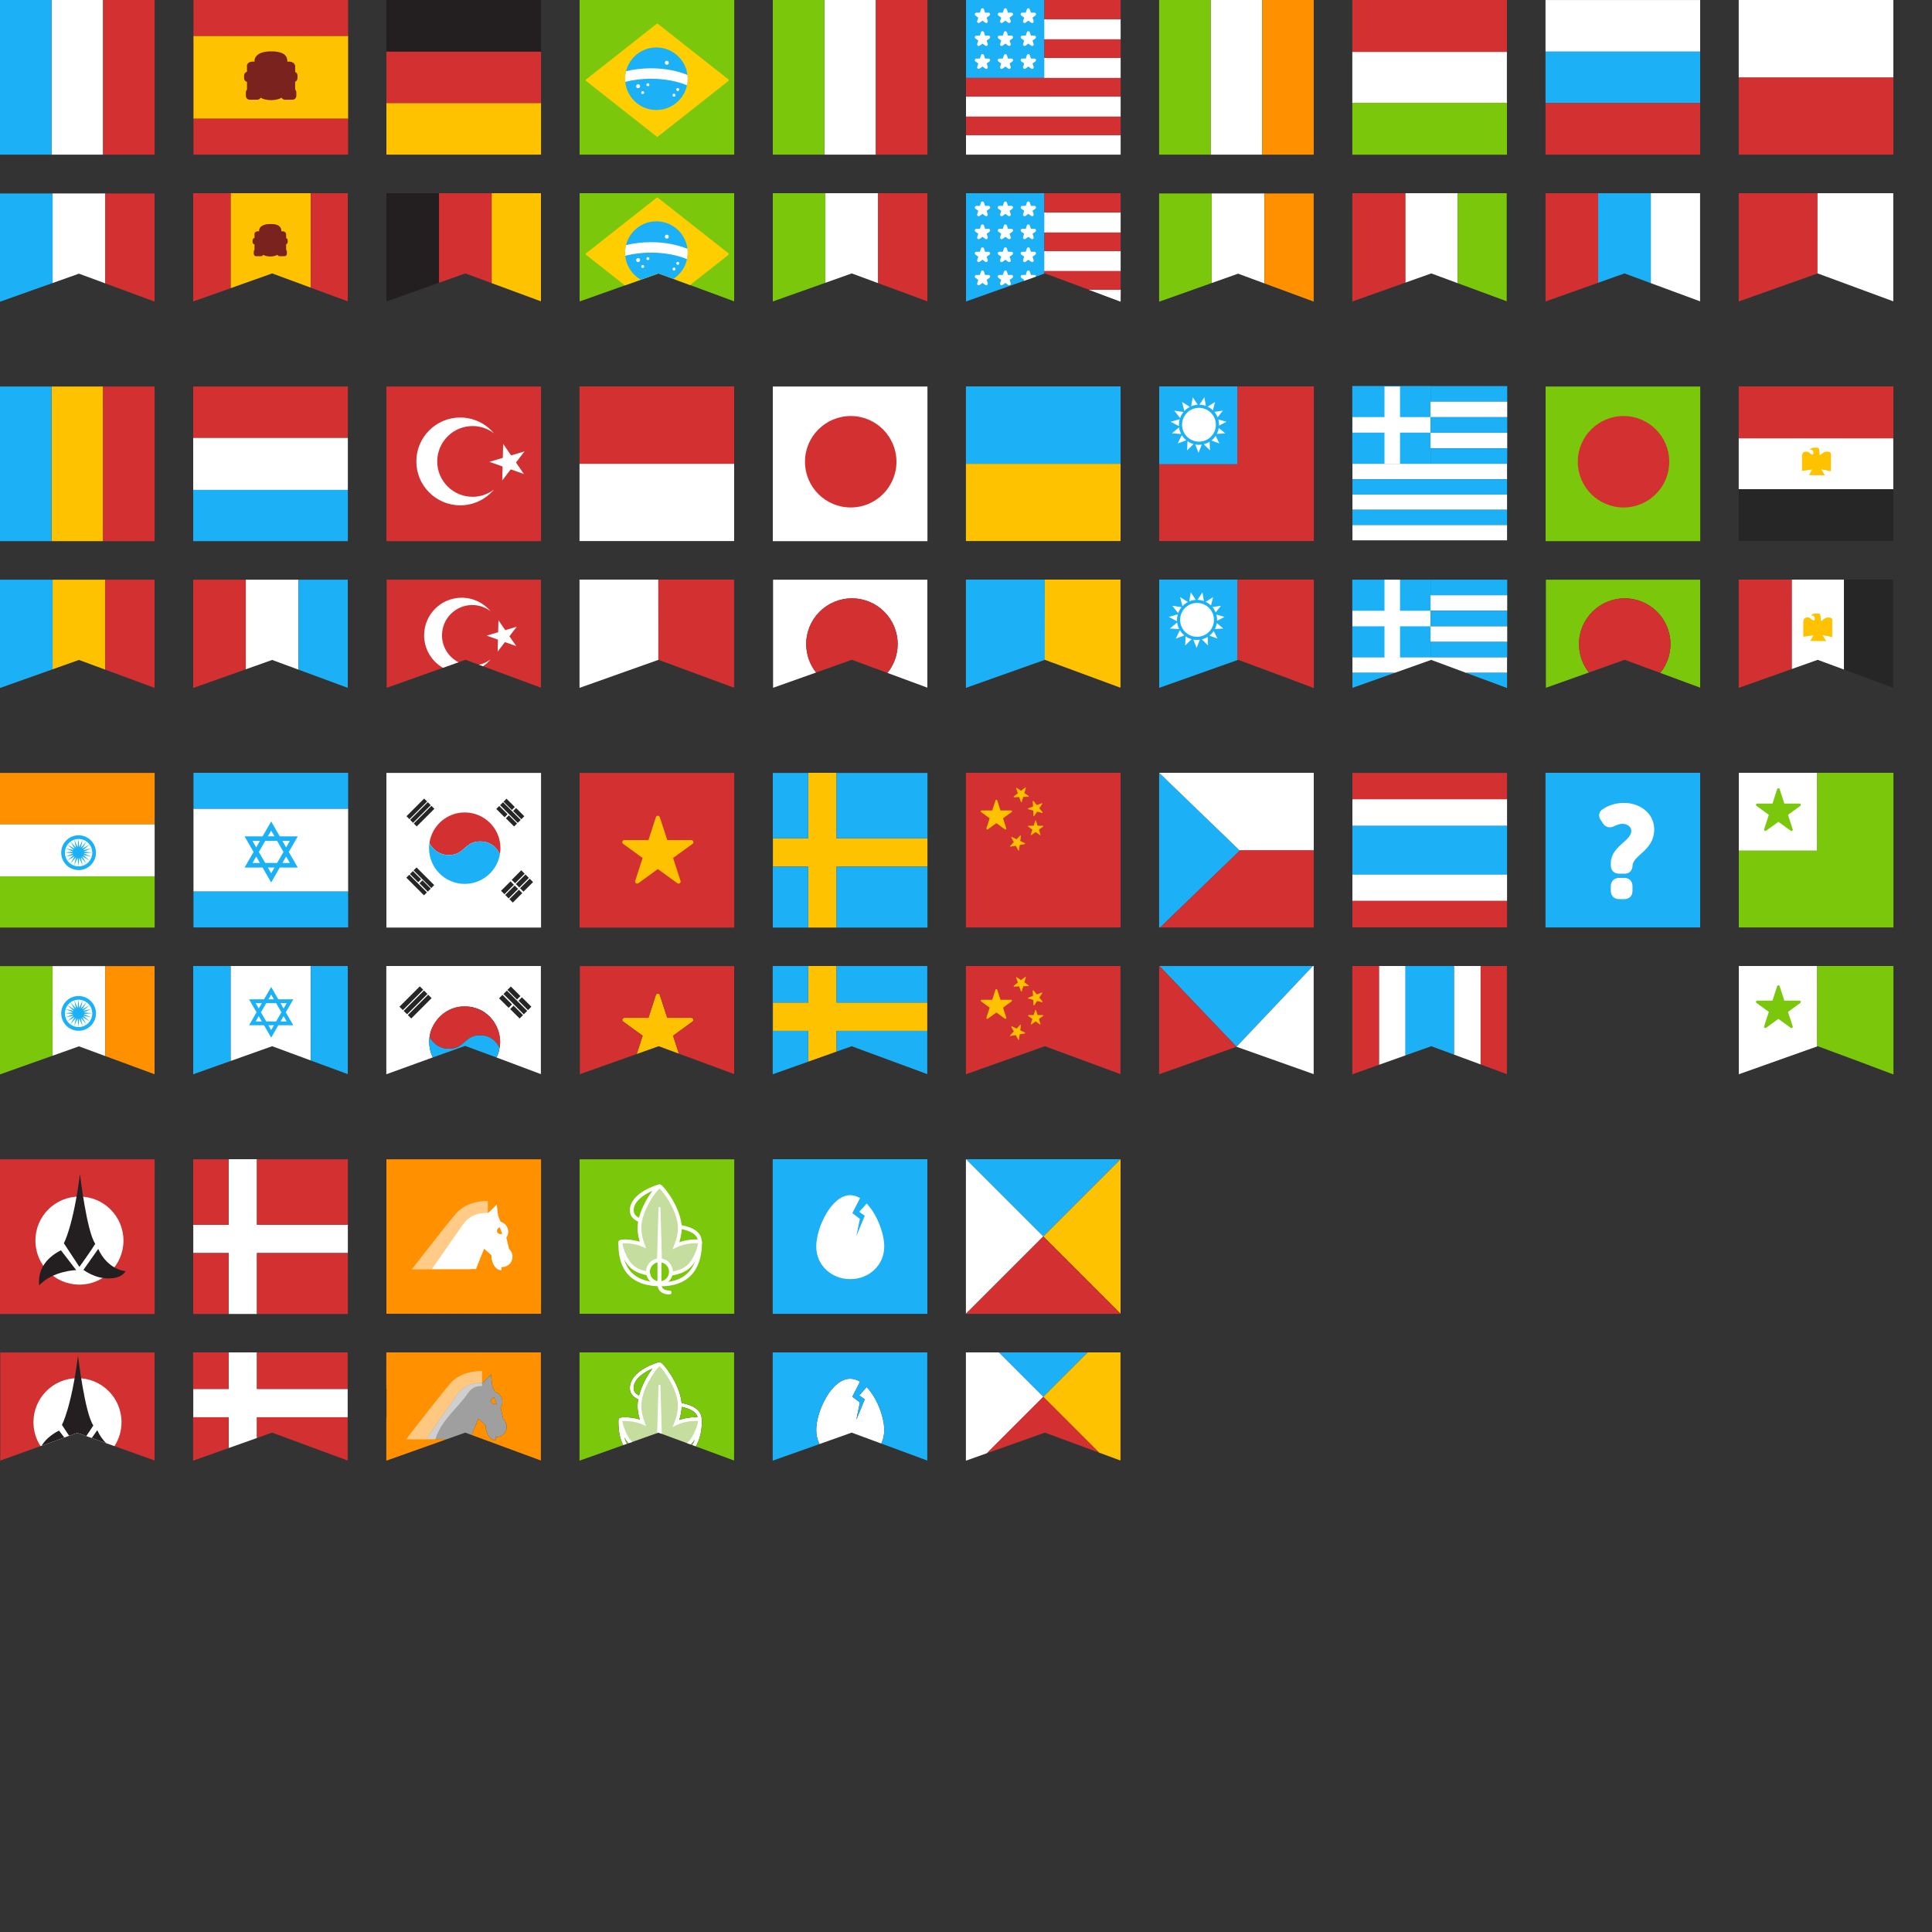 <?xml version="1.0" encoding="utf-8"?>
<!-- Generator: Adobe Illustrator 17.1.0, SVG Export Plug-In . SVG Version: 6.00 Build 0)  -->
<!DOCTYPE svg PUBLIC "-//W3C//DTD SVG 1.1//EN" "http://www.w3.org/Graphics/SVG/1.1/DTD/svg11.dtd">
<svg version="1.1" xmlns="http://www.w3.org/2000/svg" xmlns:xlink="http://www.w3.org/1999/xlink" x="0px" y="0px" width="1000px"
	 height="1000px" viewBox="0 0 1000 1000" enable-background="new 0 0 1000 1000" xml:space="preserve">
<rect x="0" y="0" width="1000" height="1000" fill="#333333" stroke="none"/>
<g id="Layer_1">
	<rect x="500" y="0" fill="#1CB0F6" width="40.589" height="40.333"/>
	<rect x="26.66" fill="#FFFFFF" width="26.701" height="80.042"/>
	<rect fill="#1CB0F6" width="26.66" height="80.042"/>
	<rect x="53.361" fill="#D33131" width="26.66" height="80.042"/>
	<rect x="300" y="0" fill="#7AC70C" width="80.042" height="80.042"/>
	<rect x="426.66" y="0" fill="#FFFFFF" width="26.701" height="80.042"/>
	<rect x="400" y="0" fill="#7AC70C" width="26.66" height="80.042"/>
	<rect x="453.361" y="0" fill="#D33131" width="26.66" height="80.042"/>
	<rect x="200" y="26.681" fill="#D33131" width="80.042" height="26.701"/>
	<rect x="200" y="53.381" fill="#FFC200" width="80.042" height="26.66"/>
	<rect x="200" y="0.02" fill="#231F20" width="80.042" height="26.66"/>
	<polygon fill="#D33131" points="227.221,100 254.515,100 254.513,146.558 240.868,141.521 227.221,146.369 	"/>
	<polygon fill="#231F20" points="227.221,100 200,100 200,156.039 227.221,146.369 	"/>
	<polygon fill="#FFC200" points="254.515,146.559 280,155.967 280,100 254.515,100 	"/>
	<polygon fill="#FFFFFF" points="427.221,100 454.515,100 454.513,146.559 440.868,141.522 427.221,146.369 	"/>
	<polygon fill="#7AC70C" points="427.221,100 400,100 400,156.04 427.221,146.37 	"/>
	<polygon fill="#D33131" points="454.515,146.559 480,155.967 480,100 454.515,100 	"/>
	<polygon fill="#7AC70C" points="300,100 380,100 380,155.967 340.868,141.522 300,156.04 	"/>
	<polygon fill="#FFFFFF" points="27.221,100.127 54.515,100.127 54.513,146.685 40.868,141.648 27.221,146.496 	"/>
	<polygon fill="#1CB0F6" points="27.221,100.127 0,100.127 0,156.166 27.221,146.496 	"/>
	<polygon fill="#D33131" points="54.515,146.686 80,156.093 80,100.127 54.515,100.127 	"/>
	<polygon fill="#FFC200" points="119.351,100 160.873,100 160.878,148.908 140.868,141.522 119.351,149.165 	"/>
	<polygon fill="#D33131" points="119.351,100 100,100 100,156.04 119.351,149.165 	"/>
	<polygon fill="#D33131" points="160.873,148.906 180,155.967 180,100 160.873,100 	"/>
	<path fill="#3871DB" d="M340.287,113.623c-8.072,0-14.615,6.543-14.615,14.615c0,7.212,5.229,13.189,12.1,14.384l3.095-1.1
		l2.622,0.968c6.529-1.461,11.412-7.282,11.412-14.252C354.902,120.166,348.359,113.623,340.287,113.623z"/>
	<path fill="#FFFFFF" d="M326.696,122.89c-0.445,1.129-0.754,2.325-0.905,3.571c2.354-0.417,4.928-0.663,7.709-0.663
		c10.184,0,17.77,3.153,20.716,6.863c0.413-1.301,0.64-2.682,0.67-4.112c-4.501-3.725-12.312-6.148-21.386-6.148
		C331.131,122.402,328.858,122.58,326.696,122.89z"/>
	<circle fill="#FFFFFF" cx="334.408" cy="128.02" r="0.871"/>
	<circle fill="#FFFFFF" cx="346.022" cy="131.504" r="0.871"/>
	<circle fill="#FFFFFF" cx="337.892" cy="133.827" r="0.871"/>
	<circle fill="#FFFFFF" cx="346.022" cy="121.051" r="0.726"/>
	<path fill="#FFCE00" d="M377.047,41.125L340.5,12.331c-0.178-0.14-0.429-0.14-0.605,0l-36.547,28.794
		c-0.118,0.093-0.187,0.235-0.187,0.385s0.069,0.292,0.187,0.385l36.547,28.794c0.089,0.07,0.196,0.105,0.303,0.105
		s0.214-0.035,0.303-0.105l36.547-28.794c0.118-0.093,0.187-0.235,0.187-0.385S377.166,41.218,377.047,41.125z"/>
	<g>
		<path fill="#FFFFFF" d="M511.677,7.386h0.006 M508.524,4.28c-0.353,0-0.666,0.227-0.775,0.563l-0.561,1.728h-1.817
			c-0.353,0-0.666,0.227-0.775,0.563c-0.109,0.336,0.01,0.704,0.296,0.912l1.47,1.068l-0.561,1.728
			c-0.109,0.336,0.01,0.704,0.296,0.912c0.143,0.104,0.311,0.156,0.479,0.156c0.168,0,0.336-0.052,0.479-0.156l1.47-1.068
			l1.47,1.068c0.143,0.104,0.311,0.156,0.479,0.156c0.168,0,0.336-0.052,0.479-0.156c0.286-0.208,0.405-0.576,0.296-0.912
			l-0.561-1.728l1.444-1.049c0.219-0.146,0.365-0.395,0.365-0.678c0-0.45-0.362-0.815-0.812-0.815h-0.006h-1.817l-0.561-1.728
			C509.19,4.507,508.877,4.28,508.524,4.28L508.524,4.28z"/>
	</g>
	<g>
		<path fill="#FFFFFF" d="M523.552,7.386h0.006 M520.398,4.28c-0.353,0-0.666,0.227-0.775,0.563l-0.561,1.728h-1.817
			c-0.353,0-0.666,0.227-0.775,0.563c-0.109,0.336,0.01,0.704,0.296,0.912l1.47,1.068l-0.561,1.728
			c-0.109,0.336,0.01,0.704,0.296,0.912c0.143,0.104,0.311,0.156,0.479,0.156c0.168,0,0.336-0.052,0.479-0.156l1.47-1.068
			l1.47,1.068c0.143,0.104,0.311,0.156,0.479,0.156c0.168,0,0.336-0.052,0.479-0.156c0.286-0.208,0.405-0.576,0.296-0.912
			l-0.561-1.728l1.444-1.049c0.219-0.146,0.365-0.395,0.365-0.678c0-0.45-0.362-0.815-0.812-0.815h-0.006h-1.817l-0.561-1.728
			C521.064,4.507,520.751,4.28,520.398,4.28L520.398,4.28z"/>
	</g>
	<g>
		<path fill="#FFFFFF" d="M535.426,7.386h0.006 M532.273,4.28c-0.353,0-0.666,0.227-0.775,0.563l-0.561,1.728h-1.817
			c-0.353,0-0.666,0.227-0.775,0.563c-0.109,0.336,0.01,0.704,0.296,0.912l1.47,1.068l-0.561,1.728
			c-0.109,0.336,0.01,0.704,0.296,0.912c0.143,0.104,0.311,0.156,0.479,0.156c0.168,0,0.336-0.052,0.479-0.156l1.47-1.068
			l1.47,1.068c0.143,0.104,0.311,0.156,0.479,0.156c0.168,0,0.336-0.052,0.479-0.156c0.286-0.208,0.405-0.576,0.296-0.912
			l-0.561-1.728l1.444-1.049c0.219-0.146,0.365-0.395,0.365-0.678c0-0.45-0.362-0.815-0.812-0.815h-0.006h-1.817l-0.561-1.728
			C532.939,4.507,532.626,4.28,532.273,4.28L532.273,4.28z"/>
	</g>
	<g>
		<path fill="#FFFFFF" d="M511.677,19.261h0.006 M508.524,16.154c-0.353,0-0.666,0.227-0.775,0.563l-0.561,1.728h-1.817
			c-0.353,0-0.666,0.227-0.775,0.563c-0.109,0.336,0.01,0.704,0.296,0.912l1.47,1.068l-0.561,1.728
			c-0.109,0.336,0.01,0.704,0.296,0.912c0.143,0.104,0.311,0.156,0.479,0.156c0.168,0,0.336-0.052,0.479-0.156l1.47-1.068
			l1.47,1.068c0.143,0.104,0.311,0.156,0.479,0.156c0.168,0,0.336-0.052,0.479-0.156c0.286-0.208,0.405-0.576,0.296-0.912
			l-0.561-1.728l1.444-1.049c0.219-0.146,0.365-0.395,0.365-0.678c0-0.45-0.362-0.815-0.812-0.815h-0.006h-1.817l-0.561-1.728
			C509.19,16.382,508.877,16.154,508.524,16.154L508.524,16.154z"/>
	</g>
	<g>
		<path fill="#FFFFFF" d="M523.552,19.261h0.006 M520.398,16.154c-0.353,0-0.666,0.227-0.775,0.563l-0.561,1.728h-1.817
			c-0.353,0-0.666,0.227-0.775,0.563c-0.109,0.336,0.01,0.704,0.296,0.912l1.47,1.068l-0.561,1.728
			c-0.109,0.336,0.01,0.704,0.296,0.912c0.143,0.104,0.311,0.156,0.479,0.156c0.168,0,0.336-0.052,0.479-0.156l1.47-1.068
			l1.47,1.068c0.143,0.104,0.311,0.156,0.479,0.156c0.168,0,0.336-0.052,0.479-0.156c0.286-0.208,0.405-0.576,0.296-0.912
			l-0.561-1.728l1.444-1.049c0.219-0.146,0.365-0.395,0.365-0.678c0-0.45-0.362-0.815-0.812-0.815h-0.006h-1.817l-0.561-1.728
			C521.064,16.382,520.751,16.154,520.398,16.154L520.398,16.154z"/>
	</g>
	<g>
		<path fill="#FFFFFF" d="M535.426,19.261h0.006 M532.273,16.154c-0.353,0-0.666,0.227-0.775,0.563l-0.561,1.728h-1.817
			c-0.353,0-0.666,0.227-0.775,0.563c-0.109,0.336,0.01,0.704,0.296,0.912l1.47,1.068l-0.561,1.728
			c-0.109,0.336,0.01,0.704,0.296,0.912c0.143,0.104,0.311,0.156,0.479,0.156c0.168,0,0.336-0.052,0.479-0.156l1.47-1.068
			l1.47,1.068c0.143,0.104,0.311,0.156,0.479,0.156c0.168,0,0.336-0.052,0.479-0.156c0.286-0.208,0.405-0.576,0.296-0.912
			l-0.561-1.728l1.444-1.049c0.219-0.146,0.365-0.395,0.365-0.678c0-0.45-0.362-0.815-0.812-0.815h-0.006h-1.817l-0.561-1.728
			C532.939,16.382,532.626,16.154,532.273,16.154L532.273,16.154z"/>
	</g>
	<g>
		<path fill="#FFFFFF" d="M511.677,31.135h0.006 M508.524,28.029c-0.353,0-0.666,0.227-0.775,0.563l-0.561,1.728h-1.817
			c-0.353,0-0.666,0.227-0.775,0.563c-0.109,0.336,0.01,0.704,0.296,0.912l1.47,1.068l-0.561,1.728
			c-0.109,0.336,0.01,0.704,0.296,0.912c0.143,0.104,0.311,0.156,0.479,0.156c0.168,0,0.336-0.052,0.479-0.156l1.47-1.068
			l1.47,1.068c0.143,0.104,0.311,0.156,0.479,0.156c0.168,0,0.336-0.052,0.479-0.156c0.286-0.208,0.405-0.576,0.296-0.912
			l-0.561-1.728l1.444-1.049c0.219-0.146,0.365-0.395,0.365-0.678c0-0.45-0.362-0.815-0.812-0.815h-0.006h-1.817l-0.561-1.728
			C509.19,28.256,508.877,28.029,508.524,28.029L508.524,28.029z"/>
	</g>
	<g>
		<path fill="#FFFFFF" d="M523.552,31.135h0.006 M520.398,28.029c-0.353,0-0.666,0.227-0.775,0.563l-0.561,1.728h-1.817
			c-0.353,0-0.666,0.227-0.775,0.563c-0.109,0.336,0.01,0.704,0.296,0.912l1.47,1.068l-0.561,1.728
			c-0.109,0.336,0.01,0.704,0.296,0.912c0.143,0.104,0.311,0.156,0.479,0.156c0.168,0,0.336-0.052,0.479-0.156l1.47-1.068
			l1.47,1.068c0.143,0.104,0.311,0.156,0.479,0.156c0.168,0,0.336-0.052,0.479-0.156c0.286-0.208,0.405-0.576,0.296-0.912
			l-0.561-1.728l1.444-1.049c0.219-0.146,0.365-0.395,0.365-0.678c0-0.45-0.362-0.815-0.812-0.815h-0.006h-1.817l-0.561-1.728
			C521.064,28.256,520.751,28.029,520.398,28.029L520.398,28.029z"/>
	</g>
	<g>
		<path fill="#FFFFFF" d="M535.426,31.135h0.006 M532.273,28.029c-0.353,0-0.666,0.227-0.775,0.563l-0.561,1.728h-1.817
			c-0.353,0-0.666,0.227-0.775,0.563c-0.109,0.336,0.01,0.704,0.296,0.912l1.47,1.068l-0.561,1.728
			c-0.109,0.336,0.01,0.704,0.296,0.912c0.143,0.104,0.311,0.156,0.479,0.156c0.168,0,0.336-0.052,0.479-0.156l1.47-1.068
			l1.47,1.068c0.143,0.104,0.311,0.156,0.479,0.156c0.168,0,0.336-0.052,0.479-0.156c0.286-0.208,0.405-0.576,0.296-0.912
			l-0.561-1.728l1.444-1.049c0.219-0.146,0.365-0.395,0.365-0.678c0-0.45-0.362-0.815-0.812-0.815h-0.006h-1.817l-0.561-1.728
			C532.939,28.256,532.626,28.029,532.273,28.029L532.273,28.029z"/>
	</g>
	<g>
		<g>
			<path fill="#7A221E" stroke="#7A221E" stroke-width="2" stroke-miterlimit="10" d="M139.923,131.75
				c-2.304,0-4.122-0.901-4.288-2.109c-0.016-0.028-0.025-0.061-0.025-0.094v-4.028h-0.689v4.484h0.213
				c0.118,0,0.214,0.096,0.214,0.214v1.177c0,0.118-0.096,0.214-0.214,0.214h-2.577c-0.118,0-0.214-0.096-0.214-0.214v-1.177
				c0-0.118,0.096-0.214,0.214-0.214h0.172v-4.484h-0.781c-0.118,0-0.214-0.096-0.214-0.214v-0.933c0-0.118,0.096-0.214,0.214-0.214
				h0.781v-2.222c0-0.083,0.047-0.155,0.116-0.191c-0.104-0.198-0.157-0.371-0.157-0.519c0-0.539,0.666-0.539,1.107-0.539
				c1.036,0,1.147,0.448,1.147,0.64c0,0.172-0.066,0.307-0.143,0.415c0.073,0.034,0.123,0.108,0.123,0.193v2.222h0.689v-2.343
				c0-0.118,0.096-0.214,0.214-0.214h8.199c0.118,0,0.214,0.096,0.214,0.214v2.343h0.669v-2.222c0-0.083,0.047-0.155,0.116-0.191
				c-0.104-0.198-0.157-0.372-0.157-0.519c0-0.539,0.666-0.539,1.107-0.539c1.036,0,1.147,0.448,1.147,0.64
				c0,0.172-0.066,0.307-0.143,0.415c0.073,0.034,0.123,0.108,0.123,0.193v2.222h0.598c0.118,0,0.214,0.096,0.214,0.214v0.933
				c0,0.118-0.096,0.214-0.214,0.214h-0.598v4.464h0.192c0.118,0,0.214,0.096,0.214,0.214v1.198c0,0.118-0.096,0.214-0.214,0.214
				h-2.577c-0.118,0-0.214-0.096-0.214-0.214v-1.198c0-0.118,0.096-0.214,0.214-0.214h0.192v-4.464h-0.669v4.028
				c0,0.037-0.01,0.072-0.026,0.102C144.037,130.853,142.221,131.75,139.923,131.75z"/>
		</g>
		<g>
			<path fill="#7A221E" stroke="#7A221E" stroke-width="2" stroke-miterlimit="10" d="M139.882,121.785
				c-2.039,0-2.742-0.107-2.84-0.462l-1.661-1.82c-0.036-0.039-0.056-0.091-0.056-0.144c0-1.326,1.765-2.182,4.496-2.182
				c2.377,0,4.577,0.272,4.577,2.243c0,0.687-0.622,1.015-1.121,1.279c-0.274,0.144-0.584,0.308-0.584,0.446
				C142.694,121.741,141.632,121.785,139.882,121.785z"/>
			<path fill="#7A221E" stroke="#7A221E" stroke-width="2" stroke-miterlimit="10" d="M139.822,117.39
				c2.598,0,4.364,0.365,4.364,2.03c0,0.995-1.705,1.116-1.705,1.725c0,0.426-1.461,0.426-2.598,0.426
				c-1.137,0-2.638-0.02-2.638-0.345l-1.705-1.867C135.539,118.181,137.224,117.39,139.822,117.39 M139.822,116.962
				c-2.861,0-4.71,0.941-4.71,2.396c0,0.107,0.04,0.21,0.112,0.288l1.627,1.782c0.189,0.509,1.171,0.57,3.032,0.57
				c1.69,0,3.025,0,3.025-0.854c0.036-0.029,0.297-0.166,0.469-0.257c0.521-0.275,1.236-0.652,1.236-1.468
				C144.613,116.962,141.377,116.962,139.822,116.962L139.822,116.962z"/>
		</g>
	</g>
	<rect x="100.148" y="18.564" fill="#FFC200" width="80.042" height="42.903"/>
	<rect x="100.148" fill="#D33131" width="80.042" height="18.564"/>
	<rect x="100.148" y="61.467" fill="#D33131" width="80.042" height="18.564"/>
	<g>
		<g>
			<path fill="#7A221E" d="M140.321,50.836c-2.716,0-4.981-0.776-6.19-1.997v0.783c0,0.552-0.448,1-1,1h-3.87c-0.552,0-1-0.448-1-1
				v-1.767c0-0.402,0.237-0.749,0.579-0.907v-5.466h-0.493c-0.552,0-1-0.448-1-1v-1.401c0-0.552,0.448-1,1-1h0.493v-2.657
				c0-0.133,0.026-0.259,0.073-0.375c-0.089-0.245-0.134-0.476-0.134-0.691c0-1.488,1.701-1.488,2.341-1.488
				c2.17,0,2.391,1.19,2.401,1.607c0.174-0.147,0.4-0.236,0.646-0.236h12.309c0.219,0,0.421,0.07,0.585,0.189
				c-0.001-0.024-0.001-0.049-0.001-0.073c0-1.488,1.701-1.488,2.341-1.488c2.228,0,2.401,1.255,2.401,1.64
				c0,0.21-0.037,0.396-0.095,0.559c0.042,0.11,0.065,0.23,0.065,0.355v2.657h0.219c0.552,0,1,0.448,1,1v1.401c0,0.552-0.448,1-1,1
				h-0.219v5.422c0.358,0.152,0.609,0.507,0.609,0.921v1.797c0,0.552-0.448,1-1,1h-3.87c-0.552,0-1-0.448-1-1V48.84
				C145.302,50.06,143.037,50.836,140.321,50.836z"/>
			<path fill="#7A221E" d="M149.4,33.871c0.609,0,1.402,0.122,1.402,0.64c0,0.446-0.43,0.668-0.556,0.914h0.526v3.656h1.219v1.402
				h-1.219v7.343h0.609v1.798h-3.869v-1.798h0.609v-7.343h-1.645v6.368h-0.024c-0.129,1.659-2.814,2.986-6.13,2.986
				c-3.316,0-6.001-1.327-6.13-2.986h-0.024v-6.368h-1.676v7.373h0.64v1.767h-3.869v-1.767h0.579v-7.373h-1.493v-1.402h1.493v-3.656
				h0.408c-0.167-0.238-0.468-0.713-0.468-1.066c0-0.488,0.731-0.488,1.341-0.488c0.609,0,1.402,0.122,1.402,0.64
				c0,0.446-0.43,0.668-0.556,0.914h0.526v3.656h1.676v-3.839h12.309v3.839h1.645v-3.656h0.408
				c-0.167-0.238-0.469-0.713-0.469-1.066C148.06,33.871,148.791,33.871,149.4,33.871 M149.4,31.871
				c-1.886,0-2.731,0.656-3.092,1.371h-12.137c-0.46-0.762-1.409-1.371-3.052-1.371c-2.907,0-3.341,1.559-3.341,2.488
				c0,0.233,0.031,0.469,0.092,0.711c-0.021,0.115-0.032,0.234-0.032,0.356v1.721c-0.859,0.224-1.493,1.006-1.493,1.935v1.402
				c0,0.929,0.634,1.711,1.493,1.935v4.031c-0.358,0.361-0.579,0.859-0.579,1.407v1.767c0,1.105,0.895,2,2,2h3.869
				c0.751,0,1.405-0.414,1.747-1.026c1.421,0.781,3.311,1.24,5.443,1.24c2.132,0,4.023-0.458,5.443-1.24
				c0.342,0.612,0.996,1.026,1.747,1.026h3.869c1.105,0,2-0.895,2-2v-1.798c0-0.564-0.234-1.074-0.609-1.437v-4.064
				c0.716-0.304,1.219-1.014,1.219-1.842v-1.402c0-0.827-0.502-1.537-1.219-1.842v-1.815c0-0.119-0.01-0.235-0.03-0.348
				c0.038-0.175,0.061-0.363,0.061-0.566C152.802,33.293,151.911,31.871,149.4,31.871L149.4,31.871z"/>
		</g>
		<g>
			<path fill="#7A221E" d="M140.26,35.877c-2.775,0-4.495-0.054-4.879-1.041l-2.38-2.606c-0.168-0.184-0.262-0.425-0.262-0.674
				c0-2.44,2.847-3.956,7.429-3.956c2.451,0,7.551,0,7.551,4.047c0,1.441-1.281,2.117-2.046,2.521
				c-0.166,0.088-0.399,0.211-0.529,0.3C144.935,35.877,142.76,35.877,140.26,35.877z"/>
			<path fill="#7A221E" d="M140.169,28.6c3.9,0,6.551,0.548,6.551,3.047c0,1.493-2.559,1.676-2.559,2.59c0,0.64-2.194,0.64-3.9,0.64
				c-1.706,0-3.961-0.03-3.961-0.518l-2.559-2.803C133.74,29.788,136.269,28.6,140.169,28.6 M140.169,26.6
				c-6.215,0-8.429,2.56-8.429,4.956c0,0.499,0.187,0.98,0.523,1.349l2.23,2.442c0.696,1.53,3.171,1.53,5.767,1.53
				c2.416,0,5.113,0,5.756-1.759c0.044-0.023,0.086-0.046,0.124-0.065c0.837-0.442,2.579-1.361,2.579-3.405
				C148.719,26.6,142.507,26.6,140.169,26.6L140.169,26.6z"/>
		</g>
	</g>
	<polygon fill="#FFFFFF" points="119.351,500 160.873,500 160.878,548.908 140.868,541.522 119.351,549.165 	"/>
	<polygon fill="#1CB0F6" points="119.351,500 100,500 100,556.04 119.351,549.165 	"/>
	<polygon fill="#1CB0F6" points="160.873,548.906 180,555.967 180,500 160.873,500 	"/>
	<rect x="100.148" y="418.564" fill="#FFFFFF" width="80.042" height="42.903"/>
	<rect x="100.148" y="400" fill="#1CB0F6" width="80.042" height="18.564"/>
	<rect x="100.148" y="461.467" fill="#1CB0F6" width="80.042" height="18.564"/>
	<rect x="699.958" y="26.852" fill="#FFFFFF" width="80" height="26.36"/>
	<rect x="699.958" fill="#D33131" width="80.042" height="26.852"/>
	<rect x="699.958" y="53.212" fill="#7AC70C" width="80.042" height="26.852"/>
	<rect x="626.619" y="0" fill="#FFFFFF" width="26.701" height="80.042"/>
	<rect x="599.958" y="0" fill="#7AC70C" width="26.66" height="80.042"/>
	<rect x="653.32" y="0" fill="#FF9100" width="26.66" height="80.042"/>
	<rect x="26.66" y="200.062" fill="#FFC200" width="26.701" height="80.042"/>
	<rect x="899.958" y="40.042" fill="#D33131" width="80.042" height="40"/>
	<rect x="899.958" y="0" fill="#FFFFFF" width="80.042" height="40.042"/>
	<rect x="100" y="253.563" fill="#1CB0F6" width="80.042" height="26.542"/>
	<rect x="100" y="200.062" fill="#D33131" width="80.042" height="26.61"/>
	<rect x="100" y="226.673" fill="#FFFFFF" width="80.042" height="26.89"/>
	<rect y="200.062" fill="#1CB0F6" width="26.66" height="80.042"/>
	<rect x="53.361" y="200.062" fill="#D33131" width="26.66" height="80.042"/>
	<rect x="799.958" y="26.681" fill="#1CB0F6" width="80.042" height="26.701"/>
	<rect x="799.958" y="53.381" fill="#D33131" width="80.042" height="26.66"/>
	<rect x="799.958" y="0.02" fill="#FFFFFF" width="80.042" height="26.66"/>
	<polygon fill="#1CB0F6" points="827.18,100 854.473,100 854.472,146.558 840.826,141.521 827.18,146.369 	"/>
	<polygon fill="#D33131" points="827.18,100 799.958,100 799.958,156.039 827.18,146.369 	"/>
	<polygon fill="#FFFFFF" points="854.473,146.559 879.958,155.967 879.958,100 854.473,100 	"/>
	<polygon fill="#FFC200" points="27.221,300.063 54.515,300.063 54.513,346.621 40.868,341.584 27.221,346.432 	"/>
	<rect x="200" y="200.062" fill="#D33131" width="80.042" height="80.042"/>
	<polygon fill="#D33131" points="200.145,300.063 280,300.063 280,355.928 240.939,341.509 200.145,356.001 	"/>
	<polygon fill="#1CB0F6" points="27.221,300.063 0,300.063 0,356.102 27.221,346.432 	"/>
	<polygon fill="#D33131" points="54.515,346.622 80,356.029 80,300.063 54.515,300.063 	"/>
	<polygon fill="#FFFFFF" points="127.221,300.063 154.515,300.063 154.513,346.621 140.868,341.584 127.221,346.432 	"/>
	<polygon fill="#D33131" points="127.221,300.063 100,300.063 100,356.102 127.221,346.432 	"/>
	<polygon fill="#1CB0F6" points="154.515,346.622 180,356.029 180,300.063 154.515,300.063 	"/>
	<g>
		<rect x="700" y="400.062" fill="#D33131" width="80.042" height="13.625"/>
		<line fill="#D33131" x1="780.042" y1="413.688" x2="700" y2="413.688"/>
	</g>
	<g>
		<rect x="700" y="413.706" fill="#FFFFFF" width="80.042" height="13.792"/>
		<line fill="#FFFFFF" x1="780.042" y1="427.498" x2="700" y2="427.498"/>
	</g>
	<g>
		<rect x="700" y="452.529" fill="#FFFFFF" width="80.042" height="13.792"/>
		<line fill="#FFFFFF" x1="780.042" y1="466.322" x2="700" y2="466.322"/>
	</g>
	<g>
		<rect x="700" y="427.432" fill="#1CB0F6" width="80.042" height="25.204"/>
		<line fill="#1CB0F6" x1="780.042" y1="452.637" x2="700" y2="452.637"/>
	</g>
	<g>
		<rect x="700" y="466.297" fill="#D33131" width="80.042" height="13.708"/>
		<line fill="#D33131" x1="780.042" y1="480.006" x2="700" y2="480.006"/>
	</g>
	<rect y="453.563" fill="#7AC70C" width="80.042" height="26.542"/>
	<rect x="300" y="600.062" fill="#7AC70C" width="80.042" height="79.943"/>
	<rect y="400.062" fill="#FF9100" width="80.042" height="26.61"/>
	<rect x="200" y="600.062" fill="#FF9100" width="80.042" height="79.943"/>
	<rect y="426.673" fill="#FFFFFF" width="80.042" height="26.89"/>
	<polygon fill="#FFFFFF" points="27.221,500.063 54.515,500.063 54.513,546.621 40.868,541.584 27.221,546.432 	"/>
	<polygon fill="#7AC70C" points="27.221,500.063 0,500.063 0,556.102 27.221,546.432 	"/>
	<polygon fill="#FF9100" points="54.515,546.622 80,556.029 80,500.063 54.515,500.063 	"/>
	<polygon fill="#D33131" points="899.958,100 940.75,100 940.826,141.522 899.958,156.04 	"/>
	<polygon fill="#FFFFFF" points="627.18,100.127 654.473,100.127 654.472,146.685 640.826,141.648 627.18,146.496 	"/>
	<polygon fill="#7AC70C" points="627.18,100.127 599.958,100.127 599.958,156.166 627.18,146.496 	"/>
	<polygon fill="#FF9100" points="654.473,146.686 679.958,156.093 679.958,100.127 654.473,100.127 	"/>
	<polygon fill="#FFFFFF" points="727.375,100 754.458,100 754.458,146.554 740.826,141.522 727.375,146.3 	"/>
	<g>
		<path fill="#FFFFFF" d="M244.613,257.137c-10.109,0-18.304-8.195-18.304-18.304s8.195-18.304,18.304-18.304
			c4.147,0,7.959,1.395,11.029,3.72c-4.168-4.973-10.423-8.138-17.42-8.138c-12.549,0-22.721,10.173-22.721,22.721
			s10.173,22.721,22.721,22.721c6.996,0,13.252-3.164,17.42-8.138C252.572,255.742,248.76,257.137,244.613,257.137z"/>
		<polygon fill="#FFFFFF" points="260.435,229.737 264.54,235.704 271.484,233.643 267.078,239.392 271.183,245.359 
			264.354,242.945 259.948,248.693 260.134,241.452 253.305,239.038 260.249,236.977 		"/>
	</g>
	<g>
		<path fill="#FFFFFF" d="M253.894,341.32c-1.736,1.315-3.753,2.272-5.943,2.777l2.057,0.759
			C251.457,343.857,252.765,342.666,253.894,341.32z"/>
		<path fill="#FFFFFF" d="M238.979,309.38c-10.744,0-19.454,8.71-19.454,19.454c0,7.195,3.916,13.463,9.724,16.828l8.092-2.875
			c-5.078-2.593-8.562-7.861-8.562-13.953c0-8.655,7.016-15.672,15.671-15.672c3.551,0,6.815,1.195,9.442,3.185
			C250.325,312.089,244.97,309.38,238.979,309.38z"/>
	</g>
	<polygon fill="#FFFFFF" points="257.998,321.045 261.513,326.154 267.458,324.39 263.685,329.312 267.201,334.421 261.354,332.353 
		257.581,337.275 257.74,331.076 251.893,329.008 257.839,327.244 	"/>
	<rect x="300" y="400.062" fill="#D33131" width="80.042" height="80.042"/>
	<rect x="400" y="200.062" fill="#FFFFFF" width="80.042" height="80.042"/>
	<polygon fill="#D33131" points="727.375,100 699.958,100 699.958,156.04 727.375,146.3 	"/>
	<polygon fill="#7AC70C" points="779.875,155.936 779.875,100 754.458,100 754.458,146.554 	"/>
	<rect x="899.958" y="226.852" fill="#FFFFFF" width="80" height="26.36"/>
	<rect x="899.958" y="200" fill="#D33131" width="80.042" height="26.852"/>
	<rect x="899.958" y="253.212" fill="#262626" width="80.042" height="26.852"/>
	<polygon fill="#FFFFFF" points="927.375,300 954.458,300 954.458,346.554 940.826,341.522 927.375,346.3 	"/>
	<polygon fill="#D33131" points="927.375,300 899.958,300 899.958,356.04 927.375,346.3 	"/>
	<polygon fill="#262626" points="979.875,355.936 979.875,300 954.458,300 954.458,346.554 	"/>
	<polygon fill="#FFFFFF" points="940.75,141.549 940.826,141.522 979.958,155.967 979.958,100 940.75,100 	"/>
	<polygon fill="#1CB0F6" points="799.958,400 799.958,440.042 799.958,480.042 880,480.042 880,440.042 880,400 	"/>
	<polygon fill="#D33131" points="499.958,400 499.958,440.042 499.958,480.042 580,480.042 580,440.042 580,400 	"/>
	<polygon fill="#D33131" points="540.75,500 540.75,500 499.958,500 499.958,556.04 540.75,541.549 540.75,541.549 540.826,541.522 
		579.958,555.967 579.958,500 	"/>
	<rect x="499.958" y="240.042" fill="#FFC200" width="80.042" height="40"/>
	<rect x="499.958" y="200" fill="#1CB0F6" width="80.042" height="40.042"/>
	<polygon fill="#1CB0F6" points="499.958,300 540.75,300 540.826,341.522 499.958,356.04 	"/>
	<polygon fill="#FFC200" points="540.75,341.549 540.826,341.522 579.958,355.967 579.958,300 540.75,300 	"/>
	<polygon fill="#1CB0F6" points="399.958,600 399.958,640.042 399.958,680.042 480,680.042 480,640.042 480,600 	"/>
	<rect x="299.958" y="240.042" fill="#FFFFFF" width="80.042" height="40"/>
	<rect x="299.958" y="200" fill="#D33131" width="80.042" height="40.042"/>
	<polygon fill="#FFFFFF" points="299.958,300 340.75,300 340.826,341.522 299.958,356.04 	"/>
	<polygon fill="#D33131" points="340.75,341.549 340.826,341.522 379.958,355.967 379.958,300 340.75,300 	"/>
	<path fill="#FFC200" d="M357.835,434.831h-0.006h-12.46l-3.85-11.85c-0.141-0.441-0.553-0.742-1.019-0.742
		s-0.878,0.299-1.022,0.742l-3.85,11.85h-12.46c-0.466,0-0.878,0.299-1.022,0.742c-0.144,0.443,0.013,0.928,0.39,1.2l10.081,7.323
		l-3.85,11.85c-0.144,0.443,0.013,0.927,0.39,1.2c0.188,0.136,0.41,0.205,0.631,0.205c0.221,0,0.443-0.069,0.631-0.205l10.081-7.323
		l10.081,7.323c0.188,0.136,0.41,0.205,0.631,0.205c0.221,0,0.443-0.069,0.631-0.205c0.376-0.274,0.534-0.759,0.39-1.2l-3.85-11.85
		l10.05-7.302c0.287-0.193,0.475-0.52,0.475-0.89C358.906,435.311,358.429,434.831,357.835,434.831z"/>
	<path fill="#FFC200" d="M357.835,526.831h-0.006h-12.46l-3.85-11.85c-0.141-0.441-0.554-0.742-1.019-0.742
		c-0.466,0-0.878,0.299-1.022,0.742l-3.85,11.85h-12.46c-0.466,0-0.878,0.299-1.022,0.742c-0.143,0.443,0.013,0.928,0.39,1.2
		l10.081,7.323l-3.074,9.461l11.396-4.048l10.454,3.859l-3.012-9.272l10.05-7.302c0.287-0.193,0.475-0.52,0.475-0.89
		C358.906,527.311,358.429,526.831,357.835,526.831z"/>
	<path fill="#D33131" d="M300.145,500.063v55.938l29.398-10.443l3.074-9.461l-10.081-7.323c-0.376-0.273-0.533-0.757-0.39-1.2
		c0.143-0.443,0.556-0.742,1.022-0.742h12.46l3.85-11.85c0.143-0.443,0.556-0.742,1.022-0.742c0.466,0,0.878,0.3,1.019,0.742
		l3.85,11.85h12.46h0.006c0.593,0,1.071,0.48,1.071,1.073c0,0.37-0.188,0.697-0.475,0.89l-10.05,7.302l3.012,9.272L380,555.928
		v-55.865H300.145z"/>
	<rect y="600.062" fill="#D33131" width="80.042" height="80.042"/>
	<path fill="#D33131" d="M57.835,726.831"/>
	<g>
		<path fill="#FFC200" d="M511.017,429.122c-0.049,0-0.097-0.015-0.139-0.045c-0.082-0.06-0.117-0.166-0.086-0.263l1.74-5.358
			l-4.557-3.312c-0.082-0.061-0.117-0.166-0.086-0.263s0.122-0.163,0.224-0.163h5.633l1.74-5.358
			c0.031-0.097,0.122-0.163,0.224-0.163c0.102,0,0.193,0.066,0.224,0.163l1.741,5.358h5.633c0.102,0,0.193,0.066,0.224,0.163
			c0.031,0.097-0.003,0.203-0.085,0.263l-4.558,3.312l1.741,5.358c0.031,0.097-0.003,0.203-0.086,0.263
			c-0.042,0.03-0.09,0.045-0.139,0.045s-0.097-0.015-0.139-0.045l-4.558-3.312l-4.557,3.312
			C511.114,429.107,511.066,429.122,511.017,429.122z"/>
		<path fill="#FFC200" d="M515.712,414.435l1.794,5.52h5.804l-4.695,3.412l1.793,5.52l-4.695-3.412l-4.695,3.412l1.793-5.52
			l-4.695-3.412h5.804L515.712,414.435 M523.31,419.955h0.005 M515.712,413.965c-0.204,0-0.385,0.131-0.447,0.325l-1.688,5.195
			h-5.462c-0.204,0-0.385,0.131-0.447,0.325c-0.063,0.194,0.006,0.407,0.171,0.527l4.419,3.211l-1.688,5.195
			c-0.063,0.194,0.006,0.407,0.171,0.527c0.082,0.059,0.179,0.09,0.276,0.09s0.194-0.03,0.276-0.09l4.419-3.211l4.419,3.211
			c0.082,0.059,0.179,0.09,0.276,0.09s0.194-0.03,0.276-0.09c0.165-0.12,0.234-0.333,0.171-0.527l-1.688-5.195l4.401-3.198
			c0.128-0.084,0.214-0.229,0.214-0.393c0-0.26-0.209-0.47-0.468-0.47h-0.005h-5.462l-1.688-5.195
			C516.097,414.096,515.916,413.965,515.712,413.965L515.712,413.965z"/>
	</g>
	<g>
		<path fill="#FFC200" d="M528.648,415.078c-0.048,0-0.092-0.03-0.108-0.076l-0.917-2.579c0,0-2.739,0.076-2.74,0.076
			c-0.048,0-0.092-0.03-0.108-0.076c-0.017-0.046-0.001-0.099,0.038-0.129l2.17-1.669l-0.918-2.58
			c-0.017-0.046-0.001-0.099,0.039-0.129c0.021-0.016,0.045-0.024,0.069-0.024c0.022,0,0.045,0.006,0.065,0.021l2.259,1.546
			l2.168-1.669c0.022-0.016,0.046-0.024,0.07-0.024c0.022,0,0.045,0.006,0.065,0.021c0.042,0.028,0.059,0.079,0.046,0.126
			l-0.773,2.627l2.258,1.547c0.042,0.028,0.059,0.079,0.046,0.126c-0.015,0.048-0.057,0.081-0.107,0.082l-2.736,0.075l-0.774,2.626
			C528.742,415.044,528.699,415.077,528.648,415.078C528.65,415.078,528.649,415.078,528.648,415.078z"/>
		<path fill="#FFC200" d="M530.736,407.88l-0.797,2.706l2.326,1.594l-2.82,0.078l-0.797,2.706l-0.946-2.657l-2.82,0.078l2.235-1.72
			l-0.946-2.657l2.326,1.594L530.736,407.88 M530.736,407.652c-0.049,0-0.098,0.016-0.14,0.048l-2.103,1.619l-2.19-1.5
			c-0.039-0.027-0.084-0.04-0.129-0.04c-0.049,0-0.098,0.016-0.14,0.048c-0.078,0.06-0.109,0.165-0.076,0.258l0.89,2.5l-2.103,1.619
			c-0.078,0.06-0.109,0.165-0.076,0.258c0.032,0.092,0.119,0.152,0.216,0.152c0.002,0,0.004,0,0.006,0l2.653-0.073l0.889,2.5
			c0.032,0.092,0.119,0.152,0.216,0.152c0.002,0,0.004,0,0.006,0c0.099-0.003,0.186-0.069,0.213-0.164l0.75-2.546l2.653-0.073
			c0.099-0.003,0.185-0.069,0.213-0.164c0.028-0.095-0.008-0.197-0.09-0.253l-2.19-1.5l0.75-2.546
			c0.028-0.095-0.008-0.197-0.09-0.253C530.825,407.666,530.781,407.652,530.736,407.652L530.736,407.652z"/>
	</g>
	<g>
		<path fill="#FFC200" d="M535.134,422.279c-0.048-0.014-0.082-0.055-0.084-0.105l-0.133-2.733l-2.641-0.717
			c-0.048-0.014-0.082-0.055-0.084-0.105c-0.003-0.049,0.027-0.095,0.073-0.113l2.559-0.972l-0.133-2.734
			c-0.003-0.049,0.027-0.095,0.073-0.113c0.014-0.005,0.027-0.007,0.041-0.007c0.033,0,0.067,0.016,0.09,0.043l1.715,2.133
			l2.559-0.972c0.014-0.005,0.027-0.007,0.041-0.007c0.033,0,0.067,0.016,0.09,0.043c0.03,0.039,0.033,0.093,0.006,0.135
			l-1.499,2.29l1.716,2.133c0.03,0.039,0.033,0.093,0.006,0.135c-0.022,0.032-0.058,0.052-0.096,0.052
			c-0.01,0-0.021-0.001-0.029-0.004l-2.642-0.717l-1.499,2.29c-0.022,0.032-0.058,0.052-0.096,0.052
			C535.154,422.284,535.143,422.283,535.134,422.279z"/>
		<path fill="#FFC200" d="M534.803,414.795l1.767,2.198l2.637-1.001l-1.544,2.36l1.767,2.198l-2.721-0.739l-1.544,2.36l-0.138-2.817
			l-2.721-0.739l2.637-1.001L534.803,414.795 M539.207,415.991h0.005 M534.803,414.565c-0.027,0-0.054,0.005-0.081,0.015
			c-0.093,0.035-0.152,0.126-0.147,0.225l0.129,2.651l-2.482,0.943c-0.093,0.035-0.152,0.126-0.147,0.225
			c0.005,0.099,0.073,0.184,0.169,0.21l2.561,0.695l0.129,2.651c0.005,0.099,0.073,0.184,0.169,0.21
			c0.02,0.005,0.04,0.008,0.059,0.008c0.076,0,0.148-0.038,0.192-0.103l1.454-2.221l2.561,0.695c0.02,0.005,0.04,0.008,0.059,0.008
			c0.076,0,0.148-0.038,0.192-0.103c0.054-0.083,0.049-0.192-0.014-0.269l-1.663-2.069l1.44-2.201
			c0.033-0.04,0.053-0.09,0.053-0.145c0-0.126-0.1-0.228-0.226-0.228h-0.003c-0.001,0-0.001,0-0.002,0c-0.006,0-0.014,0-0.02,0.001
			c-0.023,0.002-0.045,0.007-0.066,0.016l-2.477,0.941l-1.663-2.069C534.937,414.596,534.871,414.565,534.803,414.565
			L534.803,414.565z"/>
	</g>
	<g>
		<path fill="#FFC200" d="M538.331,432.13c-0.023,0-0.047-0.007-0.067-0.022l-2.214-1.609l-2.215,1.609
			c-0.021,0.015-0.044,0.022-0.067,0.022c-0.023,0-0.047-0.007-0.067-0.022c-0.04-0.029-0.057-0.081-0.042-0.128l0.847-2.604
			l-2.215-1.609c-0.04-0.029-0.057-0.081-0.042-0.128c0.016-0.047,0.059-0.079,0.108-0.079h2.737l0.847-2.604
			c0.016-0.047,0.059-0.079,0.108-0.079l0,0c0.05,0,0.094,0.032,0.108,0.079l0.846,2.604h2.737c0.05,0,0.094,0.032,0.108,0.079
			c0.016,0.047-0.002,0.099-0.042,0.128l-2.215,1.609l0.847,2.604c0.016,0.047-0.002,0.099-0.042,0.128
			C538.378,432.122,538.355,432.13,538.331,432.13z"/>
		<path fill="#FFC200" d="M536.051,424.993l0.872,2.682h2.821l-2.281,1.658l0.872,2.682l-2.281-1.658l-2.281,1.658l0.872-2.682
			l-2.281-1.658h2.821L536.051,424.993 M539.742,427.676h0.005 M536.051,424.764c-0.099,0-0.187,0.064-0.218,0.159l-0.821,2.524
			h-2.654c-0.099,0-0.187,0.064-0.218,0.159c-0.031,0.095,0.003,0.197,0.083,0.255l2.147,1.56l-0.821,2.524
			c-0.03,0.094,0.003,0.197,0.083,0.255c0.04,0.029,0.088,0.044,0.135,0.044c0.047,0,0.095-0.015,0.135-0.044l2.147-1.56l2.147,1.56
			c0.04,0.029,0.088,0.044,0.135,0.044c0.047,0,0.095-0.015,0.135-0.044c0.08-0.058,0.114-0.162,0.083-0.255l-0.821-2.524
			l2.135-1.552c0.065-0.041,0.108-0.112,0.108-0.193c0-0.126-0.1-0.228-0.226-0.228h-0.005h-2.654l-0.821-2.524
			C536.237,424.828,536.15,424.764,536.051,424.764L536.051,424.764z"/>
	</g>
	<polygon fill="#FFC200" points="480.042,433.917 433.001,433.917 433.001,400 418.334,400 418.334,433.917 400.042,433.917 
		400.042,448.584 418.334,448.584 418.334,480.104 433.001,480.104 433.001,448.584 480.042,448.584 	"/>
	<polygon fill="#1CB0F6" points="433.001,400.062 433.001,433.917 480.042,433.917 480.042,448.584 433.001,448.584 
		433.001,480.104 418.334,480.104 418.334,448.584 400.042,448.584 400.042,433.917 418.334,433.917 418.334,400.062 400,400.062 
		400,480.104 480.042,480.104 480.042,400.062 	"/>
	<polygon fill="#FFC200" points="479.958,518.917 433.001,518.917 433.001,500 418.334,500 418.334,518.917 400.042,518.917 
		400.042,533.584 418.334,533.584 418.334,549.512 433.001,544.302 433.001,533.584 479.958,533.584 	"/>
	<g>
		<polygon fill="#1CB0F6" points="433.001,544.302 440.75,541.549 440.826,541.522 479.958,555.967 479.958,533.584 
			433.001,533.584 		"/>
		<polygon fill="#1CB0F6" points="418.334,549.512 418.334,533.584 400.042,533.584 400.042,518.917 418.334,518.917 418.334,500 
			399.958,500 399.958,556.04 430.86,545.062 		"/>
		<polygon fill="#1CB0F6" points="440.75,500 440.75,500 433.001,500 433.001,518.917 479.958,518.917 479.958,500 		"/>
	</g>
	<polygon fill="#FFFFFF" points="180.042,633.917 133.001,633.917 133.001,600 118.334,600 118.334,633.917 100.042,633.917 
		100.042,648.584 118.334,648.584 118.334,680.104 133.001,680.104 133.001,648.584 180.042,648.584 	"/>
	<g>
		<path fill="#FFC200" d="M527.206,440.07c-0.042,0-0.08-0.023-0.101-0.06l-1.302-2.408c0,0-2.706,0.497-2.713,0.497
			c-0.042,0-0.08-0.023-0.101-0.061c-0.023-0.044-0.017-0.097,0.019-0.133l1.887-1.982l-1.302-2.408
			c-0.023-0.044-0.017-0.097,0.019-0.133c0.022-0.023,0.052-0.035,0.082-0.035c0.017,0,0.033,0.004,0.05,0.011l2.468,1.182
			l1.888-1.982c0.022-0.023,0.052-0.035,0.082-0.035c0.017,0,0.033,0.004,0.05,0.011c0.044,0.022,0.07,0.069,0.064,0.119
			l-0.362,2.713l2.469,1.182c0.044,0.022,0.07,0.069,0.064,0.119c-0.006,0.049-0.044,0.088-0.093,0.097l-2.691,0.494l-0.363,2.714
			c-0.006,0.049-0.044,0.088-0.093,0.097C527.22,440.069,527.213,440.07,527.206,440.07z"/>
		<path fill="#FFC200" d="M528.182,432.636l-0.372,2.796l2.543,1.218l-2.774,0.51l-0.372,2.796l-1.342-2.481l-2.774,0.51
			l1.945-2.043l-1.342-2.481l2.543,1.218L528.182,432.636 M528.182,432.408c-0.062,0-0.122,0.025-0.166,0.071l-1.83,1.923
			l-2.394-1.146c-0.031-0.015-0.066-0.023-0.099-0.023c-0.062,0-0.122,0.025-0.166,0.071c-0.069,0.072-0.082,0.179-0.035,0.267
			l1.263,2.335l-1.83,1.923c-0.069,0.072-0.082,0.179-0.035,0.267c0.041,0.075,0.118,0.12,0.201,0.12
			c0.014,0,0.027-0.001,0.042-0.004l2.611-0.48l1.263,2.335c0.041,0.075,0.118,0.12,0.201,0.12c0.014,0,0.027-0.001,0.042-0.004
			c0.098-0.018,0.172-0.097,0.186-0.195l0.35-2.631l2.61-0.48c0.098-0.018,0.172-0.097,0.186-0.195
			c0.014-0.098-0.039-0.194-0.128-0.237l-2.394-1.146l0.35-2.631c0.014-0.098-0.039-0.194-0.128-0.237
			C528.25,432.415,528.215,432.408,528.182,432.408L528.182,432.408z"/>
	</g>
	<g>
		<path fill="#FFC200" d="M511.017,527.122c-0.049,0-0.097-0.015-0.139-0.045c-0.082-0.06-0.117-0.166-0.086-0.263l1.74-5.358
			l-4.557-3.312c-0.082-0.06-0.117-0.166-0.086-0.263c0.031-0.097,0.122-0.163,0.224-0.163h5.633l1.74-5.358
			c0.031-0.097,0.122-0.163,0.224-0.163c0.102,0,0.193,0.066,0.224,0.163l1.741,5.358h5.633c0.102,0,0.193,0.066,0.224,0.163
			s-0.003,0.203-0.085,0.263l-4.558,3.312l1.741,5.358c0.031,0.097-0.003,0.203-0.086,0.263c-0.042,0.03-0.09,0.045-0.139,0.045
			s-0.097-0.015-0.139-0.045l-4.558-3.312l-4.557,3.312C511.114,527.107,511.066,527.122,511.017,527.122z"/>
		<path fill="#FFC200" d="M515.712,512.435l1.794,5.52h5.804l-4.695,3.412l1.793,5.52l-4.695-3.412l-4.695,3.412l1.793-5.52
			l-4.695-3.412h5.804L515.712,512.435 M523.31,517.955h0.005 M515.712,511.965c-0.204,0-0.385,0.131-0.447,0.325l-1.688,5.195
			h-5.462c-0.204,0-0.385,0.131-0.447,0.325s0.006,0.407,0.171,0.527l4.419,3.211l-1.688,5.195
			c-0.063,0.194,0.006,0.407,0.171,0.527c0.082,0.059,0.179,0.09,0.276,0.09s0.194-0.03,0.276-0.09l4.419-3.211l4.419,3.211
			c0.082,0.059,0.179,0.09,0.276,0.09s0.194-0.03,0.276-0.09c0.165-0.12,0.234-0.333,0.171-0.527l-1.688-5.195l4.401-3.198
			c0.128-0.084,0.214-0.229,0.214-0.393c0-0.26-0.209-0.47-0.468-0.47h-0.005h-5.462l-1.688-5.195
			C516.097,512.096,515.916,511.965,515.712,511.965L515.712,511.965z"/>
	</g>
	<polygon fill="#FFFFFF" points="179.958,718.917 133.001,718.917 133.001,700 118.334,700 118.334,718.917 100.042,718.917 
		100.042,733.584 118.334,733.584 118.334,749.512 133.001,744.302 133.001,733.584 179.958,733.584 	"/>
	<polygon fill="#D33131" points="100.042,718.917 118.334,718.917 118.334,700 99.958,700 99.958,718.917 	"/>
	<polygon fill="#D33131" points="118.334,749.512 118.334,733.584 100.042,733.584 99.958,733.584 99.958,756.04 118.334,749.512 	
		"/>
	<polygon fill="#D33131" points="133.001,744.302 140.75,741.549 140.826,741.522 179.958,755.967 179.958,733.584 133.001,733.584 
			"/>
	<polygon fill="#D33131" points="133.001,718.917 179.958,718.917 179.958,700 140.75,700 140.75,700 133.001,700 	"/>
	<g>
		<polygon fill="#D33131" points="133.001,633.917 180.042,633.917 180.042,633.917 180.042,600.062 133.001,600.062 		"/>
		<polygon fill="#D33131" points="100.042,633.917 118.334,633.917 118.334,600.062 100,600.062 100,633.917 		"/>
		<polygon fill="#D33131" points="180.042,648.584 133.001,648.584 133.001,680.104 133.001,680.104 180.042,680.104 
			180.042,648.584 		"/>
		<polygon fill="#D33131" points="118.334,680.104 118.334,648.584 100.042,648.584 100,648.584 100,680.104 118.334,680.104 		"/>
	</g>
	<g>
		<path fill="#FFC200" d="M528.648,513.078c-0.048,0-0.092-0.03-0.108-0.076l-0.917-2.579c0,0-2.739,0.076-2.74,0.076
			c-0.048,0-0.092-0.03-0.108-0.076c-0.017-0.046-0.001-0.099,0.038-0.129l2.17-1.669l-0.918-2.58
			c-0.017-0.046-0.001-0.099,0.039-0.129c0.021-0.016,0.045-0.024,0.069-0.024c0.022,0,0.045,0.006,0.065,0.021l2.259,1.546
			l2.168-1.669c0.022-0.016,0.046-0.024,0.07-0.024c0.022,0,0.045,0.006,0.065,0.021c0.042,0.028,0.059,0.079,0.046,0.126
			l-0.773,2.627l2.258,1.547c0.042,0.028,0.059,0.079,0.046,0.126c-0.015,0.048-0.057,0.081-0.107,0.082l-2.736,0.075l-0.774,2.626
			C528.742,513.044,528.699,513.077,528.648,513.078C528.65,513.078,528.649,513.078,528.648,513.078z"/>
		<path fill="#FFC200" d="M530.736,505.88l-0.797,2.706l2.326,1.594l-2.82,0.078l-0.797,2.706l-0.946-2.657l-2.82,0.078l2.235-1.72
			l-0.946-2.657l2.326,1.594L530.736,505.88 M530.736,505.652c-0.049,0-0.098,0.016-0.14,0.048l-2.103,1.619l-2.19-1.5
			c-0.039-0.027-0.084-0.04-0.129-0.04c-0.049,0-0.098,0.016-0.14,0.048c-0.078,0.06-0.109,0.165-0.076,0.258l0.89,2.5l-2.103,1.619
			c-0.078,0.06-0.109,0.165-0.076,0.258c0.032,0.092,0.119,0.152,0.216,0.152c0.002,0,0.004,0,0.006,0l2.653-0.073l0.889,2.5
			c0.032,0.092,0.119,0.152,0.216,0.152c0.002,0,0.004,0,0.006,0c0.099-0.003,0.186-0.069,0.213-0.164l0.75-2.546l2.653-0.073
			c0.099-0.003,0.185-0.069,0.213-0.164c0.028-0.095-0.008-0.197-0.09-0.253l-2.19-1.5l0.75-2.546
			c0.028-0.095-0.008-0.197-0.09-0.253C530.825,505.666,530.781,505.652,530.736,505.652L530.736,505.652z"/>
	</g>
	<g>
		<path fill="#FFC200" d="M535.134,520.279c-0.048-0.014-0.082-0.055-0.084-0.105l-0.133-2.733l-2.641-0.717
			c-0.048-0.014-0.082-0.055-0.084-0.105c-0.003-0.049,0.027-0.095,0.073-0.113l2.559-0.972l-0.133-2.734
			c-0.003-0.049,0.027-0.095,0.073-0.113c0.014-0.005,0.027-0.007,0.041-0.007c0.033,0,0.067,0.016,0.09,0.043l1.715,2.133
			l2.559-0.972c0.014-0.005,0.027-0.007,0.041-0.007c0.033,0,0.067,0.016,0.09,0.043c0.03,0.039,0.033,0.093,0.006,0.135
			l-1.499,2.29l1.716,2.133c0.03,0.039,0.033,0.093,0.006,0.134c-0.022,0.032-0.058,0.052-0.096,0.052
			c-0.01,0-0.021-0.001-0.029-0.004l-2.642-0.717l-1.499,2.29c-0.022,0.032-0.058,0.052-0.096,0.052
			C535.154,520.284,535.143,520.283,535.134,520.279z"/>
		<path fill="#FFC200" d="M534.803,512.795l1.767,2.198l2.637-1.001l-1.544,2.36l1.767,2.198l-2.721-0.739l-1.544,2.36l-0.138-2.817
			l-2.721-0.739l2.637-1.001L534.803,512.795 M539.207,513.991h0.005 M534.803,512.565c-0.027,0-0.054,0.005-0.081,0.015
			c-0.093,0.035-0.152,0.126-0.147,0.225l0.129,2.651l-2.482,0.943c-0.093,0.035-0.152,0.126-0.147,0.225
			c0.005,0.099,0.073,0.184,0.169,0.21l2.561,0.695l0.129,2.651c0.005,0.099,0.073,0.184,0.169,0.21
			c0.02,0.005,0.04,0.008,0.059,0.008c0.076,0,0.148-0.038,0.192-0.103l1.454-2.221l2.561,0.695c0.02,0.005,0.04,0.008,0.059,0.008
			c0.076,0,0.148-0.038,0.192-0.103c0.054-0.083,0.049-0.192-0.014-0.269l-1.663-2.069l1.44-2.201
			c0.033-0.04,0.053-0.09,0.053-0.145c0-0.126-0.1-0.228-0.226-0.228h-0.003c-0.001,0-0.001,0-0.002,0c-0.006,0-0.014,0-0.02,0.001
			c-0.023,0.002-0.045,0.007-0.066,0.016l-2.477,0.941l-1.663-2.069C534.937,512.596,534.871,512.565,534.803,512.565
			L534.803,512.565z"/>
	</g>
	<g>
		<path fill="#FFC200" d="M538.331,530.13c-0.023,0-0.047-0.007-0.067-0.022l-2.214-1.609l-2.215,1.609
			c-0.021,0.015-0.044,0.022-0.067,0.022c-0.023,0-0.047-0.007-0.067-0.022c-0.04-0.029-0.057-0.081-0.042-0.128l0.847-2.604
			l-2.215-1.609c-0.04-0.029-0.057-0.081-0.042-0.128c0.016-0.047,0.059-0.079,0.108-0.079h2.737l0.847-2.604
			c0.016-0.047,0.059-0.079,0.108-0.079l0,0c0.05,0,0.094,0.032,0.108,0.079l0.846,2.604h2.737c0.05,0,0.094,0.032,0.108,0.079
			c0.016,0.047-0.002,0.099-0.042,0.128l-2.215,1.609l0.847,2.604c0.016,0.047-0.002,0.099-0.042,0.128
			C538.378,530.122,538.355,530.13,538.331,530.13z"/>
		<path fill="#FFC200" d="M536.051,522.993l0.872,2.682h2.821l-2.281,1.658l0.872,2.682l-2.281-1.658l-2.281,1.658l0.872-2.682
			l-2.281-1.658h2.821L536.051,522.993 M539.742,525.676h0.005 M536.051,522.764c-0.099,0-0.187,0.064-0.218,0.159l-0.821,2.524
			h-2.654c-0.099,0-0.187,0.064-0.218,0.159c-0.031,0.095,0.003,0.197,0.083,0.255l2.147,1.56l-0.821,2.524
			c-0.03,0.094,0.003,0.197,0.083,0.255c0.04,0.029,0.088,0.044,0.135,0.044c0.047,0,0.095-0.015,0.135-0.044l2.147-1.56l2.147,1.56
			c0.04,0.029,0.088,0.044,0.135,0.044c0.047,0,0.095-0.015,0.135-0.044c0.08-0.058,0.114-0.162,0.083-0.255l-0.821-2.524
			l2.135-1.552c0.065-0.041,0.108-0.112,0.108-0.193c0-0.126-0.1-0.228-0.226-0.228h-0.005h-2.654l-0.821-2.524
			C536.237,522.828,536.15,522.764,536.051,522.764L536.051,522.764z"/>
	</g>
	<g>
		<path fill="#FFC200" d="M527.206,538.07c-0.042,0-0.08-0.023-0.101-0.06l-1.302-2.408c0,0-2.706,0.497-2.713,0.497
			c-0.042,0-0.08-0.023-0.101-0.06c-0.023-0.044-0.017-0.097,0.019-0.133l1.887-1.982l-1.302-2.408
			c-0.023-0.044-0.017-0.097,0.019-0.133c0.022-0.023,0.052-0.035,0.082-0.035c0.017,0,0.033,0.004,0.05,0.011l2.468,1.182
			l1.888-1.982c0.022-0.023,0.052-0.035,0.082-0.035c0.017,0,0.033,0.004,0.05,0.011c0.044,0.022,0.07,0.069,0.064,0.119
			l-0.362,2.713l2.469,1.182c0.044,0.022,0.07,0.069,0.064,0.119c-0.006,0.049-0.044,0.088-0.093,0.097l-2.691,0.494l-0.363,2.714
			c-0.006,0.049-0.044,0.088-0.093,0.097C527.22,538.069,527.213,538.07,527.206,538.07z"/>
		<path fill="#FFC200" d="M528.182,530.636l-0.372,2.796l2.543,1.218l-2.774,0.51l-0.372,2.796l-1.342-2.481l-2.774,0.51
			l1.945-2.043l-1.342-2.481l2.543,1.218L528.182,530.636 M528.182,530.408c-0.062,0-0.122,0.025-0.166,0.071l-1.83,1.923
			l-2.394-1.146c-0.031-0.015-0.066-0.023-0.099-0.023c-0.062,0-0.122,0.025-0.166,0.071c-0.069,0.072-0.082,0.179-0.035,0.267
			l1.263,2.335l-1.83,1.923c-0.069,0.072-0.082,0.179-0.035,0.267c0.041,0.075,0.118,0.12,0.201,0.12
			c0.014,0,0.027-0.001,0.042-0.004l2.611-0.48l1.263,2.335c0.041,0.075,0.118,0.12,0.201,0.12c0.014,0,0.027-0.001,0.042-0.004
			c0.098-0.018,0.172-0.097,0.186-0.195l0.35-2.631l2.61-0.48c0.098-0.018,0.172-0.097,0.186-0.195s-0.039-0.194-0.128-0.237
			l-2.394-1.146l0.35-2.631c0.014-0.098-0.039-0.194-0.128-0.237C528.25,530.415,528.215,530.408,528.182,530.408L528.182,530.408z"
			/>
	</g>
	<circle fill="#1CB0F6" cx="339.75" cy="40.75" r="16.196"/>
	<path fill="#FFFFFF" d="M324.042,36.868c-0.307,1.246-0.488,2.541-0.488,3.882c0,0.546,0.029,1.086,0.082,1.619
		c4.03-1.036,8.551-1.619,13.331-1.619c7.016,0,13.462,1.263,18.624,3.368c0.23-1.087,0.356-2.212,0.356-3.368
		c0-0.662-0.052-1.311-0.129-1.952c-5.198-2.157-11.738-3.447-18.851-3.447C332.347,35.351,327.969,35.897,324.042,36.868z"/>
	<circle fill="#FFFFFF" cx="345.149" cy="32.483" r="1.012"/>
	<circle fill="#FFFFFF" cx="330.302" cy="44.63" r="1.012"/>
	<circle fill="#FFFFFF" cx="335.364" cy="43.871" r="0.759"/>
	<circle fill="#FFFFFF" cx="332.664" cy="47.92" r="0.759"/>
	<circle fill="#FFFFFF" cx="348.86" cy="49.27" r="0.759"/>
	<circle fill="#FFFFFF" cx="350.8" cy="46.317" r="0.759"/>
	<path fill="#FFCE00" d="M340.5,102.331c-0.177-0.14-0.428-0.14-0.605,0l-36.547,28.794c-0.118,0.093-0.187,0.235-0.187,0.385
		s0.069,0.292,0.187,0.385l20.082,15.822l17.438-6.195l16.316,6.023l19.863-15.65c0.118-0.093,0.187-0.235,0.187-0.385
		s-0.069-0.292-0.187-0.385L340.5,102.331z"/>
	<path fill="#1CB0F6" d="M339.75,114.554c-8.945,0-16.196,7.251-16.196,16.196c0,6.006,3.277,11.237,8.133,14.033l9.181-3.261
		l7.659,2.827c4.46-2.885,7.419-7.892,7.419-13.599C355.946,121.805,348.695,114.554,339.75,114.554z"/>
	<path fill="#FFFFFF" d="M324.042,126.868c-0.307,1.246-0.488,2.541-0.488,3.882c0,0.546,0.029,1.086,0.082,1.619
		c4.03-1.036,8.551-1.619,13.331-1.619c7.016,0,13.462,1.263,18.624,3.368c0.23-1.087,0.356-2.212,0.356-3.368
		c0-0.662-0.052-1.311-0.129-1.952c-5.198-2.157-11.738-3.447-18.851-3.447C332.347,125.351,327.969,125.897,324.042,126.868z"/>
	<circle fill="#FFFFFF" cx="345.149" cy="122.483" r="1.012"/>
	<circle fill="#FFFFFF" cx="330.302" cy="134.63" r="1.012"/>
	<circle fill="#FFFFFF" cx="335.364" cy="133.871" r="0.759"/>
	<circle fill="#FFFFFF" cx="332.664" cy="137.92" r="0.759"/>
	<circle fill="#FFFFFF" cx="348.86" cy="139.27" r="0.759"/>
	<circle fill="#FFFFFF" cx="350.8" cy="136.317" r="0.759"/>
	<g>
		<path fill="#FFFFFF" stroke="#FFFFFF" stroke-width="3.335" stroke-miterlimit="10" d="M835.42,447.919v-1.027
			c0-8.152,10.592-10.27,10.592-16.818c0-3.017-2.696-5.328-6.226-5.328c-1.925,0-3.595,0.706-4.75,1.284
			c-1.476,0.77-2.953,0.77-3.852-0.641l-1.092-1.605c-1.027-1.412-1.027-2.631,0.449-3.595c1.925-1.284,5.391-2.952,9.949-2.952
			c7.253,0,14.058,4.493,14.058,12.068c0,10.078-10.398,11.811-11.169,18.294l-0.128,1.092c-0.321,1.348-1.027,1.862-2.568,1.862
			h-2.568C836.382,450.551,835.42,449.652,835.42,447.919z M835.42,458.767c0-1.733,0.963-2.696,2.696-2.696h2.568
			c1.733,0,2.631,0.963,2.631,2.696v2.247c0,1.797-0.898,2.696-2.631,2.696h-2.568c-1.733,0-2.696-0.898-2.696-2.696V458.767z"/>
	</g>
	<circle fill="none" stroke="#1CB0F6" stroke-width="1.92" stroke-miterlimit="10" cx="40.678" cy="441.344" r="8.042"/>
	<polygon fill="#1CB0F6" points="40.595,434.123 41.021,438.568 42.8,434.473 41.832,438.832 44.79,435.487 42.522,439.333 
		46.369,437.066 43.024,440.023 47.383,439.055 43.287,440.834 47.732,441.261 43.287,441.687 47.383,443.466 43.024,442.498 
		46.369,445.456 42.522,443.188 44.79,447.035 41.832,443.69 42.8,448.049 41.021,443.953 40.595,448.398 40.168,443.953 
		38.389,448.049 39.357,443.69 36.4,447.035 38.667,443.188 34.821,445.456 38.166,442.498 33.807,443.466 37.902,441.687 
		33.457,441.261 37.902,440.834 33.807,439.055 38.166,440.023 34.821,437.066 38.667,439.333 36.4,435.487 39.357,438.832 
		38.389,434.473 40.168,438.568 	"/>
	<circle fill="none" stroke="#1CB0F6" stroke-width="1.92" stroke-miterlimit="10" cx="40.678" cy="524.532" r="8.042"/>
	<polygon fill="#1CB0F6" points="40.595,517.311 41.021,521.756 42.8,517.661 41.832,522.02 44.79,518.675 42.522,522.521 
		46.369,520.254 43.024,523.211 47.383,522.243 43.287,524.022 47.732,524.449 43.287,524.875 47.383,526.654 43.024,525.686 
		46.369,528.644 42.522,526.376 44.79,530.223 41.832,526.878 42.8,531.237 41.021,527.141 40.595,531.586 40.168,527.141 
		38.389,531.237 39.357,526.878 36.4,530.223 38.667,526.376 34.821,528.644 38.166,525.686 33.807,526.654 37.902,524.875 
		33.457,524.449 37.902,524.022 33.807,522.243 38.166,523.211 34.821,520.254 38.667,522.521 36.4,518.675 39.357,522.02 
		38.389,517.661 40.168,521.756 	"/>
	<path fill="#1CB0F6" d="M149.474,440.967l4.662-8.074h-9.323l-4.451-7.709l-4.451,7.709h-9.323l4.662,8.074l-4.662,8.074h9.323
		l4.451,7.709l4.451-7.709h9.323L149.474,440.967z M150.025,435.265l-1.922,3.328l-1.922-3.328H150.025z M146.733,440.967
		l-3.291,5.702h-6.161l-3.291-5.702l3.291-5.702h6.161L146.733,440.967z M140.361,429.93l1.71,2.963h-3.421L140.361,429.93z
		 M130.697,435.265h3.843l-1.922,3.328L130.697,435.265z M130.697,446.668l1.922-3.328l1.922,3.328H130.697z M140.361,452.003
		l-1.71-2.963h3.421L140.361,452.003z M148.103,443.34l1.922,3.328h-3.843L148.103,443.34z"/>
	<path fill="#1CB0F6" d="M147.934,523.967l3.874-6.71h-7.748l-3.699-6.407l-3.699,6.407h-7.748l3.874,6.71l-3.874,6.71h7.748
		l3.699,6.407l3.699-6.407h7.748L147.934,523.967z M148.392,519.228l-1.597,2.766l-1.597-2.766H148.392z M145.656,523.967
		l-2.735,4.738h-5.12l-2.735-4.738l2.735-4.738h5.12L145.656,523.967z M140.361,514.795l1.421,2.462h-2.843L140.361,514.795z
		 M132.33,519.228h3.193l-1.597,2.766L132.33,519.228z M132.33,528.705l1.597-2.766l1.597,2.766H132.33z M140.361,533.139
		l-1.421-2.462h2.843L140.361,533.139z M146.795,525.939l1.597,2.766h-3.193L146.795,525.939z"/>
	<path fill="#FFC200" d="M945.699,233.76c-2.284,0-2.898,1.773-3.921,1.773c0,0,0.205-3.819-0.955-3.819h-2.319
		c0,0-1.5,0.341-1.705,1.159c0.614-0.273,1.841-0.068,1.841,1.637c0,0.415-0.277,0.702-0.495,0.864
		c-1.008-0.12-1.552-1.648-3.256-1.648c-1.773,0-2.182,1.466-2.182,2.182s0,7.842,0,7.842l5.251-0.75l-1.637,2.932l8.251,0.068
		l-1.909-3.103l5.012,1.023l0.034-8.694C947.71,235.227,947.983,233.76,945.699,233.76z"/>
	<path fill="#FFC200" d="M946.366,319.593c-2.284,0-2.898,1.773-3.921,1.773c0,0,0.205-3.819-0.955-3.819h-2.319
		c0,0-1.5,0.341-1.705,1.159c0.614-0.273,1.841-0.068,1.841,1.637c0,0.415-0.277,0.702-0.495,0.864
		c-1.008-0.12-1.552-1.648-3.256-1.648c-1.773,0-2.182,1.466-2.182,2.182s0,7.842,0,7.842l5.251-0.75l-1.637,2.932l8.251,0.068
		l-1.909-3.103l5.012,1.023l0.034-8.694C948.377,321.06,948.65,319.593,946.366,319.593z"/>
	<g>
		<polygon fill="#D33131" points="540.5,40.312 500,40.312 500,50 580.042,50 580.042,40.333 540.5,40.333 		"/>
		<rect x="500" y="60.333" fill="#D33131" width="80.042" height="9.667"/>
		<rect x="540.542" fill="#D33131" width="39.5" height="10"/>
		<rect x="540.542" y="20.333" fill="#D33131" width="39.5" height="9.667"/>
	</g>
	<rect x="540.5" y="30" fill="#FFFFFF" width="39.542" height="10.333"/>
	<rect x="540.5" y="10" fill="#FFFFFF" width="39.542" height="10.333"/>
	<polygon fill="#1CB0F6" points="540.589,100 500,100 500,156.031 540.589,141.621 	"/>
	<rect x="500" y="50" fill="#FFFFFF" width="80.042" height="10.333"/>
	<rect x="500" y="70" fill="#FFFFFF" width="80.042" height="10.042"/>
	<g>
		<path fill="#FFFFFF" d="M511.677,107.386h0.006 M508.524,104.28c-0.353,0-0.666,0.227-0.775,0.563l-0.561,1.728h-1.817
			c-0.353,0-0.666,0.227-0.775,0.563c-0.109,0.336,0.01,0.704,0.296,0.912l1.47,1.068l-0.561,1.728
			c-0.109,0.336,0.01,0.704,0.296,0.912c0.143,0.104,0.311,0.156,0.479,0.156c0.168,0,0.336-0.052,0.479-0.156l1.47-1.068
			l1.47,1.068c0.143,0.104,0.311,0.156,0.479,0.156c0.168,0,0.336-0.052,0.479-0.156c0.286-0.208,0.405-0.576,0.296-0.912
			l-0.561-1.728l1.444-1.049c0.219-0.146,0.365-0.395,0.365-0.678c0-0.45-0.362-0.815-0.812-0.815h-0.006h-1.817l-0.561-1.728
			C509.19,104.507,508.877,104.28,508.524,104.28L508.524,104.28z"/>
	</g>
	<g>
		<path fill="#FFFFFF" d="M523.552,107.386h0.006 M520.398,104.28c-0.353,0-0.666,0.227-0.775,0.563l-0.561,1.728h-1.817
			c-0.353,0-0.666,0.227-0.775,0.563c-0.109,0.336,0.01,0.704,0.296,0.912l1.47,1.068l-0.561,1.728
			c-0.109,0.336,0.01,0.704,0.296,0.912c0.143,0.104,0.311,0.156,0.479,0.156c0.168,0,0.336-0.052,0.479-0.156l1.47-1.068
			l1.47,1.068c0.143,0.104,0.311,0.156,0.479,0.156c0.168,0,0.336-0.052,0.479-0.156c0.286-0.208,0.405-0.576,0.296-0.912
			l-0.561-1.728l1.444-1.049c0.219-0.146,0.365-0.395,0.365-0.678c0-0.45-0.362-0.815-0.812-0.815h-0.006h-1.817l-0.561-1.728
			C521.064,104.507,520.751,104.28,520.398,104.28L520.398,104.28z"/>
	</g>
	<g>
		<path fill="#FFFFFF" d="M535.426,107.386h0.006 M532.273,104.28c-0.353,0-0.666,0.227-0.775,0.563l-0.561,1.728h-1.817
			c-0.353,0-0.666,0.227-0.775,0.563c-0.109,0.336,0.01,0.704,0.296,0.912l1.47,1.068l-0.561,1.728
			c-0.109,0.336,0.01,0.704,0.296,0.912c0.143,0.104,0.311,0.156,0.479,0.156c0.168,0,0.336-0.052,0.479-0.156l1.47-1.068
			l1.47,1.068c0.143,0.104,0.311,0.156,0.479,0.156c0.168,0,0.336-0.052,0.479-0.156c0.286-0.208,0.405-0.576,0.296-0.912
			l-0.561-1.728l1.444-1.049c0.219-0.146,0.365-0.395,0.365-0.678c0-0.45-0.362-0.815-0.812-0.815h-0.006h-1.817l-0.561-1.728
			C532.939,104.507,532.626,104.28,532.273,104.28L532.273,104.28z"/>
	</g>
	<g>
		<path fill="#FFFFFF" d="M511.677,119.261h0.006 M508.524,116.154c-0.353,0-0.666,0.227-0.775,0.563l-0.561,1.728h-1.817
			c-0.353,0-0.666,0.227-0.775,0.563c-0.109,0.336,0.01,0.704,0.296,0.912l1.47,1.068l-0.561,1.728
			c-0.109,0.336,0.01,0.704,0.296,0.912c0.143,0.104,0.311,0.156,0.479,0.156c0.168,0,0.336-0.052,0.479-0.156l1.47-1.068
			l1.47,1.068c0.143,0.104,0.311,0.156,0.479,0.156c0.168,0,0.336-0.052,0.479-0.156c0.286-0.208,0.405-0.576,0.296-0.912
			l-0.561-1.728l1.444-1.049c0.219-0.146,0.365-0.395,0.365-0.678c0-0.45-0.362-0.815-0.812-0.815h-0.006h-1.817l-0.561-1.728
			C509.19,116.382,508.877,116.154,508.524,116.154L508.524,116.154z"/>
	</g>
	<g>
		<path fill="#FFFFFF" d="M523.552,119.261h0.006 M520.398,116.154c-0.353,0-0.666,0.227-0.775,0.563l-0.561,1.728h-1.817
			c-0.353,0-0.666,0.227-0.775,0.563c-0.109,0.336,0.01,0.704,0.296,0.912l1.47,1.068l-0.561,1.728
			c-0.109,0.336,0.01,0.704,0.296,0.912c0.143,0.104,0.311,0.156,0.479,0.156c0.168,0,0.336-0.052,0.479-0.156l1.47-1.068
			l1.47,1.068c0.143,0.104,0.311,0.156,0.479,0.156c0.168,0,0.336-0.052,0.479-0.156c0.286-0.208,0.405-0.576,0.296-0.912
			l-0.561-1.728l1.444-1.049c0.219-0.146,0.365-0.395,0.365-0.678c0-0.45-0.362-0.815-0.812-0.815h-0.006h-1.817l-0.561-1.728
			C521.064,116.382,520.751,116.154,520.398,116.154L520.398,116.154z"/>
	</g>
	<g>
		<path fill="#FFFFFF" d="M535.426,119.261h0.006 M532.273,116.154c-0.353,0-0.666,0.227-0.775,0.563l-0.561,1.728h-1.817
			c-0.353,0-0.666,0.227-0.775,0.563c-0.109,0.336,0.01,0.704,0.296,0.912l1.47,1.068l-0.561,1.728
			c-0.109,0.336,0.01,0.704,0.296,0.912c0.143,0.104,0.311,0.156,0.479,0.156c0.168,0,0.336-0.052,0.479-0.156l1.47-1.068
			l1.47,1.068c0.143,0.104,0.311,0.156,0.479,0.156c0.168,0,0.336-0.052,0.479-0.156c0.286-0.208,0.405-0.576,0.296-0.912
			l-0.561-1.728l1.444-1.049c0.219-0.146,0.365-0.395,0.365-0.678c0-0.45-0.362-0.815-0.812-0.815h-0.006h-1.817l-0.561-1.728
			C532.939,116.382,532.626,116.154,532.273,116.154L532.273,116.154z"/>
	</g>
	<g>
		<path fill="#FFFFFF" d="M511.677,131.135h0.006 M508.524,128.029c-0.353,0-0.666,0.227-0.775,0.563l-0.561,1.728h-1.817
			c-0.353,0-0.666,0.227-0.775,0.563c-0.109,0.336,0.01,0.704,0.296,0.912l1.47,1.068l-0.561,1.728
			c-0.109,0.336,0.01,0.704,0.296,0.912c0.143,0.104,0.311,0.156,0.479,0.156c0.168,0,0.336-0.052,0.479-0.156l1.47-1.068
			l1.47,1.068c0.143,0.104,0.311,0.156,0.479,0.156c0.168,0,0.336-0.052,0.479-0.156c0.286-0.208,0.405-0.576,0.296-0.912
			l-0.561-1.728l1.444-1.049c0.219-0.146,0.365-0.395,0.365-0.678c0-0.45-0.362-0.815-0.812-0.815h-0.006h-1.817l-0.561-1.728
			C509.19,128.256,508.877,128.029,508.524,128.029L508.524,128.029z"/>
	</g>
	<g>
		<path fill="#FFFFFF" d="M523.552,131.135h0.006 M520.398,128.029c-0.353,0-0.666,0.227-0.775,0.563l-0.561,1.728h-1.817
			c-0.353,0-0.666,0.227-0.775,0.563c-0.109,0.336,0.01,0.704,0.296,0.912l1.47,1.068l-0.561,1.728
			c-0.109,0.336,0.01,0.704,0.296,0.912c0.143,0.104,0.311,0.156,0.479,0.156c0.168,0,0.336-0.052,0.479-0.156l1.47-1.068
			l1.47,1.068c0.143,0.104,0.311,0.156,0.479,0.156c0.168,0,0.336-0.052,0.479-0.156c0.286-0.208,0.405-0.576,0.296-0.912
			l-0.561-1.728l1.444-1.049c0.219-0.146,0.365-0.395,0.365-0.678c0-0.45-0.362-0.815-0.812-0.815h-0.006h-1.817l-0.561-1.728
			C521.064,128.256,520.751,128.029,520.398,128.029L520.398,128.029z"/>
	</g>
	<g>
		<path fill="#FFFFFF" d="M535.426,131.135h0.006 M532.273,128.029c-0.353,0-0.666,0.227-0.775,0.563l-0.561,1.728h-1.817
			c-0.353,0-0.666,0.227-0.775,0.563c-0.109,0.336,0.01,0.704,0.296,0.912l1.47,1.068l-0.561,1.728
			c-0.109,0.336,0.01,0.704,0.296,0.912c0.143,0.104,0.311,0.156,0.479,0.156c0.168,0,0.336-0.052,0.479-0.156l1.47-1.068
			l1.47,1.068c0.143,0.104,0.311,0.156,0.479,0.156c0.168,0,0.336-0.052,0.479-0.156c0.286-0.208,0.405-0.576,0.296-0.912
			l-0.561-1.728l1.444-1.049c0.219-0.146,0.365-0.395,0.365-0.678c0-0.45-0.362-0.815-0.812-0.815h-0.006h-1.817l-0.561-1.728
			C532.939,128.256,532.626,128.029,532.273,128.029L532.273,128.029z"/>
	</g>
	<g>
		<path fill="#FFFFFF" d="M511.677,143.135h0.006 M508.524,140.029c-0.353,0-0.666,0.227-0.775,0.563l-0.561,1.728h-1.817
			c-0.353,0-0.666,0.227-0.775,0.563c-0.109,0.336,0.01,0.704,0.296,0.912l1.47,1.068l-0.561,1.728
			c-0.109,0.336,0.01,0.704,0.296,0.912c0.143,0.104,0.311,0.156,0.479,0.156c0.168,0,0.336-0.052,0.479-0.156l1.47-1.068
			l1.47,1.068c0.143,0.104,0.311,0.156,0.479,0.156c0.168,0,0.336-0.052,0.479-0.156c0.286-0.208,0.405-0.576,0.296-0.912
			l-0.561-1.728l1.444-1.049c0.219-0.146,0.365-0.395,0.365-0.678c0-0.45-0.362-0.815-0.812-0.815h-0.006h-1.817l-0.561-1.728
			C509.19,140.256,508.877,140.029,508.524,140.029L508.524,140.029z"/>
	</g>
	<g>
		<path fill="#FFFFFF" d="M523.552,143.135h0.006 M520.398,140.029c-0.353,0-0.666,0.227-0.775,0.563l-0.561,1.728h-1.817
			c-0.353,0-0.666,0.227-0.775,0.563c-0.109,0.336,0.01,0.704,0.296,0.912l1.47,1.068l-0.561,1.728
			c-0.109,0.336,0.01,0.704,0.296,0.912c0.143,0.104,0.311,0.156,0.479,0.156c0.168,0,0.336-0.052,0.479-0.156l1.47-1.068
			l1.47,1.068c0.143,0.104,0.311,0.156,0.479,0.156c0.168,0,0.336-0.052,0.479-0.156c0.286-0.208,0.405-0.576,0.296-0.912
			l-0.561-1.728l1.444-1.049c0.219-0.146,0.365-0.395,0.365-0.678c0-0.45-0.362-0.815-0.812-0.815h-0.006h-1.817l-0.561-1.728
			C521.064,140.256,520.751,140.029,520.398,140.029L520.398,140.029z"/>
	</g>
	<rect x="540.542" y="100" fill="#D33131" width="39.5" height="10"/>
	<rect x="540.542" y="120.333" fill="#D33131" width="39.5" height="9.667"/>
	<rect x="540.5" y="130" fill="#FFFFFF" width="39.542" height="10.333"/>
	<rect x="540.5" y="110" fill="#FFFFFF" width="39.542" height="10.333"/>
	<g>
		<polyline fill="#FFFFFF" points="580,156.031 563.734,150 580.042,150 		"/>
	</g>
	<path fill="#FFFFFF" d="M530.109,144.863l-0.176,0.541l6.303-2.238c0-0.011,0.008-0.02,0.008-0.031c0-0.45-0.362-0.815-0.812-0.815
		h-0.006h-1.817l-0.561-1.728c-0.109-0.336-0.422-0.563-0.775-0.563c-0.353,0-0.666,0.227-0.775,0.563l-0.561,1.728h-1.817
		c-0.353,0-0.666,0.227-0.775,0.563c-0.109,0.336,0.01,0.704,0.296,0.912L530.109,144.863z"/>
	<polygon fill="#D33131" points="560.508,140.333 560.508,140.312 540.5,140.312 540.5,141.652 540.868,141.522 563.734,150 
		580.042,150 580.042,140.333 	"/>
	<circle fill="#D33131" cx="440.333" cy="239" r="23.667"/>
	<path fill="#FFFFFF" d="M400.145,300.063v55.938l22.281-7.915c-3.211-4.04-5.134-9.149-5.134-14.71
		c0-13.071,10.596-23.667,23.667-23.667s23.667,10.596,23.667,23.667c0,5.658-1.988,10.849-5.3,14.921L480,355.928v-55.865H400.145z
		"/>
	<path fill="#D33131" d="M440.958,309.708c-13.071,0-23.667,10.596-23.667,23.667c0,5.561,1.923,10.671,5.134,14.71l18.513-6.577
		l18.386,6.787c3.312-4.072,5.3-9.263,5.3-14.921C464.625,320.304,454.029,309.708,440.958,309.708z"/>
	<rect x="200" y="400.062" fill="#FFFFFF" width="80.042" height="80.042"/>
	<rect x="800" y="200.062" fill="#7AC70C" width="80.042" height="80.042"/>
	<circle fill="#D33131" cx="840.333" cy="239" r="23.667"/>
	<path fill="#7AC70C" d="M800.145,300.063v55.938l22.281-7.915c-3.211-4.04-5.134-9.149-5.134-14.71
		c0-13.071,10.596-23.667,23.667-23.667s23.667,10.596,23.667,23.667c0,5.658-1.988,10.849-5.3,14.921L880,355.928v-55.865H800.145z
		"/>
	<path fill="#D33131" d="M840.958,309.708c-13.071,0-23.667,10.596-23.667,23.667c0,5.561,1.923,10.671,5.134,14.71l18.513-6.577
		l18.386,6.787c3.312-4.072,5.3-9.263,5.3-14.921C864.625,320.304,854.029,309.708,840.958,309.708z"/>
	<polyline fill="#FFFFFF" points="563.734,150 580.042,150 580.042,156.146 	"/>
	<rect x="600" y="200" fill="#1CB0F6" width="40.589" height="40.333"/>
	<polygon fill="#1CB0F6" points="640.589,300 600,300 600,356.031 640.589,341.621 	"/>
	<polygon fill="#D33131" points="640.542,200 640.542,210 640.5,210 640.5,220.333 640.542,220.333 640.542,230 640.5,230 
		640.5,240.312 600,240.312 600,250 600,260.333 600,270 600,280.042 680.042,280.042 680.042,270 680.042,260.333 680.042,250 
		680.042,240.333 680.042,230 680.042,200 	"/>
	<polygon fill="#D33131" points="640.542,300 640.542,310 640.5,310 640.5,320.333 640.542,320.333 640.542,330 640.5,330 
		640.5,340.312 640.5,340.333 640.5,341.652 640.868,341.522 663.734,350 680.042,356.146 680.042,350 680.042,340.333 680.042,330 
		680.042,320.333 680.042,310 680.042,300 	"/>
	<g>
		<g>
			<path fill="#FFFFFF" d="M634.818,218.299l-4.219-1.188c0.239,0.874,0.376,1.788,0.376,2.737c0,0.162-0.017,0.321-0.025,0.482
				L634.818,218.299z"/>
			<path fill="#FFFFFF" d="M619.94,209.491l-2.594-3.886l-0.8,4.668C617.599,209.828,618.744,209.564,619.94,209.491z"/>
			<path fill="#FFFFFF" d="M615.854,210.606l-4.027-2.544l1.191,4.682C613.83,211.879,614.786,211.153,615.854,210.606z"/>
			<path fill="#FFFFFF" d="M624.16,210.103l-0.771-4.498l-2.579,3.865C621.985,209.495,623.111,209.717,624.16,210.103z"/>
			<path fill="#FFFFFF" d="M627.807,212.388l1.101-4.325l-3.838,2.425C626.085,210.974,627.009,211.614,627.807,212.388z"/>
			<path fill="#FFFFFF" d="M630.231,216l2.72-3.447l-4.392,0.638C629.257,214.026,629.822,214.974,630.231,216z"/>
			<path fill="#FFFFFF" d="M612.561,213.248l-4.777-0.695l3.018,3.825C611.208,215.23,611.802,214.17,612.561,213.248z"/>
			<path fill="#FFFFFF" d="M623.041,229.937l3.237,3.157l-0.177-4.449C625.169,229.23,624.14,229.669,623.041,229.937z"/>
			<path fill="#FFFFFF" d="M627.01,228.006l4.156,1.536l-1.938-3.925C628.62,226.527,627.868,227.33,627.01,228.006z"/>
			<path fill="#FFFFFF" d="M629.824,224.593l4.364-0.284l-3.357-2.789C630.653,222.61,630.312,223.644,629.824,224.593z"/>
			<path fill="#FFFFFF" d="M610.194,219.849c0-0.996,0.148-1.957,0.411-2.87l-4.689,1.32l4.314,2.268
				C610.214,220.328,610.194,220.092,610.194,219.849z"/>
			<path fill="#FFFFFF" d="M620.585,230.24c-0.66,0-1.304-0.069-1.929-0.186l1.711,4.295l1.683-4.224
				C621.57,230.194,621.084,230.24,620.585,230.24z"/>
			<path fill="#FFFFFF" d="M610.292,221.198l-3.745,3.11l4.814,0.313C610.817,223.572,610.45,222.419,610.292,221.198z"/>
			<path fill="#FFFFFF" d="M611.702,225.22l-2.133,4.322l4.447-1.643C613.098,227.148,612.32,226.239,611.702,225.22z"/>
			<path fill="#FFFFFF" d="M614.645,228.368l-0.188,4.725l3.329-3.245C616.648,229.53,615.589,229.028,614.645,228.368z"/>
		</g>
		<circle fill="#FFFFFF" cx="620.585" cy="219.849" r="8.751"/>
	</g>
	<rect x="699.938" y="199.793" fill="#1CB0F6" width="40.526" height="40.292"/>
	<g>
		<g>
			<path fill="#FFFFFF" d="M633.818,319.299l-4.219-1.188c0.239,0.874,0.376,1.788,0.376,2.737c0,0.162-0.017,0.321-0.025,0.482
				L633.818,319.299z"/>
			<path fill="#FFFFFF" d="M618.94,310.491l-2.594-3.886l-0.8,4.668C616.599,310.828,617.744,310.565,618.94,310.491z"/>
			<path fill="#FFFFFF" d="M614.854,311.606l-4.027-2.544l1.191,4.682C612.83,312.879,613.786,312.153,614.854,311.606z"/>
			<path fill="#FFFFFF" d="M623.16,311.103l-0.771-4.498l-2.579,3.865C620.985,310.495,622.111,310.717,623.16,311.103z"/>
			<path fill="#FFFFFF" d="M626.807,313.388l1.101-4.325l-3.838,2.425C625.085,311.974,626.009,312.614,626.807,313.388z"/>
			<path fill="#FFFFFF" d="M629.231,317l2.72-3.447l-4.392,0.638C628.257,315.026,628.822,315.974,629.231,317z"/>
			<path fill="#FFFFFF" d="M611.561,314.248l-4.777-0.695l3.018,3.825C610.208,316.23,610.802,315.17,611.561,314.248z"/>
			<path fill="#FFFFFF" d="M622.041,330.937l3.237,3.157l-0.177-4.449C624.169,330.23,623.14,330.669,622.041,330.937z"/>
			<path fill="#FFFFFF" d="M626.01,329.006l4.156,1.536l-1.938-3.925C627.62,327.527,626.868,328.33,626.01,329.006z"/>
			<path fill="#FFFFFF" d="M628.824,325.593l4.364-0.284l-3.357-2.789C629.653,323.61,629.312,324.644,628.824,325.593z"/>
			<path fill="#FFFFFF" d="M609.194,320.849c0-0.996,0.148-1.957,0.411-2.87l-4.689,1.32l4.314,2.268
				C609.214,321.328,609.194,321.092,609.194,320.849z"/>
			<path fill="#FFFFFF" d="M619.585,331.24c-0.66,0-1.304-0.069-1.929-0.186l1.711,4.295l1.683-4.224
				C620.57,331.194,620.084,331.24,619.585,331.24z"/>
			<path fill="#FFFFFF" d="M609.292,322.198l-3.745,3.11l4.814,0.313C609.817,324.572,609.45,323.419,609.292,322.198z"/>
			<path fill="#FFFFFF" d="M610.702,326.22l-2.133,4.322l4.447-1.643C612.098,328.148,611.32,327.239,610.702,326.22z"/>
			<path fill="#FFFFFF" d="M613.645,329.368l-0.188,4.725l3.329-3.245C615.648,330.53,614.589,330.028,613.645,329.368z"/>
		</g>
		<circle fill="#FFFFFF" cx="619.585" cy="320.849" r="8.751"/>
	</g>
	<rect x="900" y="400" fill="#FFFFFF" width="40.589" height="40.333"/>
	<polygon fill="#FFFFFF" points="940.589,500 900,500 900,556.031 940.589,541.621 	"/>
	<polygon fill="#7AC70C" points="940.542,400 940.542,410 940.5,410 940.5,420.333 940.542,420.333 940.542,430 940.5,430 
		940.5,440.312 900,440.312 900,450 900,460.333 900,470 900,480.042 980.042,480.042 980.042,470 980.042,460.333 980.042,450 
		980.042,440.333 980.042,430 980.042,400 	"/>
	<polygon fill="#7AC70C" points="940.542,500 940.542,510 940.5,510 940.5,520.333 940.542,520.333 940.542,530 940.5,530 
		940.5,540.312 940.5,540.333 940.5,541.652 940.868,541.522 963.734,550 980.042,556.146 980.042,550 980.042,540.333 980.042,530 
		980.042,520.333 980.042,510 980.042,500 	"/>
	<rect x="740.438" y="199.832" fill="#1CB0F6" width="39.693" height="8.042"/>
	<rect x="740.438" y="207.883" fill="#FFFFFF" width="39.693" height="8.042"/>
	<rect x="700.029" y="215.883" fill="#FFFFFF" width="40.443" height="8.042"/>
	<rect x="716.604" y="200.058" fill="#FFFFFF" width="8.042" height="40.068"/>
	<rect x="699.938" y="300.043" fill="#1CB0F6" width="40.526" height="40.292"/>
	<rect x="700.029" y="316.133" fill="#FFFFFF" width="40.443" height="8.042"/>
	<rect x="716.604" y="300.058" fill="#FFFFFF" width="8.042" height="40.318"/>
	<rect x="740.438" y="215.935" fill="#1CB0F6" width="39.693" height="8.042"/>
	<rect x="740.438" y="223.992" fill="#FFFFFF" width="39.693" height="8.042"/>
	<path fill="#FFFFFF" d="M279.958,555.967V500H240.75h0h-40.792v56.039l24.05-8.717c-1.376-2.819-1.871-5.475-1.871-8.823
		c0-1.038,0.182-1.552,0.326-2.549c0.474-4.084,5.849-15.029,18.039-15.029c12.938,0,19.591,11.735,18.18,20.856
		c0.1-0.582-0.103,0.653-0.103,0.653c-0.347,2.012-0.719,3.141-1.588,4.917"/>
	<rect x="740.438" y="232.043" fill="#1CB0F6" width="39.693" height="8.042"/>
	<rect x="700.021" y="240.071" fill="#FFFFFF" width="80.026" height="7.986"/>
	<rect x="700.021" y="248.067" fill="#1CB0F6" width="80.026" height="7.892"/>
	<rect x="740.438" y="300.04" fill="#1CB0F6" width="39.693" height="8.042"/>
	<rect x="740.438" y="308.092" fill="#FFFFFF" width="39.693" height="8.042"/>
	<rect x="740.438" y="316.144" fill="#1CB0F6" width="39.693" height="8.042"/>
	<rect x="740.438" y="324.2" fill="#FFFFFF" width="39.693" height="8.042"/>
	<rect x="740.438" y="332.252" fill="#1CB0F6" width="39.693" height="8.042"/>
	<rect x="700.021" y="255.969" fill="#FFFFFF" width="80.026" height="7.892"/>
	<rect x="700.021" y="263.875" fill="#1CB0F6" width="80.026" height="7.892"/>
	<rect x="700.021" y="271.777" fill="#FFFFFF" width="80.026" height="7.892"/>
	<polygon fill="#FFFFFF" points="700.021,340.279 700.021,348.265 721.908,348.265 740.785,341.563 758.86,348.265 780.047,348.265 
		780.047,340.279 	"/>
	<g>
		<polygon fill="#1CB0F6" points="722.056,348.213 700.021,348.213 700.021,356.036 		"/>
		<polygon fill="#1CB0F6" points="758.718,348.213 779.917,356.073 779.917,356.167 780.047,356.167 780.047,348.213 		"/>
	</g>
	<path fill="#D33131" d="M240.549,420.52c-9.31,0-16.991,6.889-18.278,15.843c0.716,1.378,3.668,6.194,10.021,6.194
		c8.354,0,8.014-7.051,16.255-7.051c7.12,0,9.749,5.567,10.2,6.667c0.179-1.03,0.29-2.085,0.29-3.166
		C259.037,428.797,250.759,420.52,240.549,420.52z"/>
	<g>
		<path fill="#D33131" d="M252.934,425.31"/>
		<path fill="#D33131" d="M222.272,436.357"/>
		<path fill="#1CB0F6" d="M258.747,442.173c-0.451-1.1-3.08-6.667-10.2-6.667c-8.241,0-7.901,7.051-16.255,7.051
			c-6.352,0-9.305-4.815-10.021-6.194c-0.124,0.866-0.211,1.744-0.211,2.645c0,10.211,8.277,18.488,18.488,18.488
			c9.659,0,17.578-7.411,18.406-16.855C258.904,441.158,258.834,441.668,258.747,442.173z"/>
	</g>
	<g>
		
			<rect x="209.205" y="417.567" transform="matrix(-0.707 0.707 -0.707 -0.707 664.198 562.177)" fill="#262626" width="12.926" height="2.162"/>
		
			<rect x="211.086" y="419.449" transform="matrix(-0.707 0.707 -0.707 -0.707 668.74 564.058)" fill="#262626" width="12.926" height="2.162"/>
		
			<rect x="212.968" y="421.331" transform="matrix(-0.707 0.707 -0.707 -0.707 673.283 565.941)" fill="#262626" width="12.926" height="2.162"/>
	</g>
	<g>
		<path fill="#D33131" d="M258.579,542.43c0.087-0.501,0.157-1.009,0.206-1.522C258.74,541.423,258.666,541.929,258.579,542.43
			L258.579,542.43z"/>
		<path fill="#1CB0F6" d="M248.447,535.807c-8.186,0-7.848,7.004-16.146,7.004c-6.31,0-9.243-4.783-9.954-6.152
			c-0.124,0.86-0.209,1.733-0.209,2.627c0,2.886,0.684,5.606,1.871,8.036l16.707-5.935l0.066-0.023l16.209,5.983
			c0.749-1.532,1.289-3.183,1.588-4.918C258.131,541.336,255.519,535.807,248.447,535.807z"/>
	</g>
	<g>
		<g>
			
				<rect x="263.459" y="462.587" transform="matrix(-0.707 0.707 -0.707 -0.707 783.643 603.07)" fill="#262626" width="6.925" height="2.491"/>
			
				<rect x="271.285" y="454.726" transform="matrix(0.707 0.707 -0.707 0.707 403.841 -58.495)" fill="#262626" width="2.491" height="7.012"/>
		</g>
		<g>
			
				<rect x="261.291" y="460.419" transform="matrix(-0.707 0.707 -0.707 -0.707 778.409 600.901)" fill="#262626" width="6.925" height="2.491"/>
			
				<rect x="269.116" y="452.558" transform="matrix(0.707 0.707 -0.707 0.707 401.673 -57.596)" fill="#262626" width="2.491" height="7.012"/>
		</g>
		<g>
			
				<rect x="259.123" y="458.251" transform="matrix(-0.707 0.707 -0.707 -0.707 773.175 598.735)" fill="#262626" width="6.925" height="2.491"/>
			
				<rect x="266.948" y="450.39" transform="matrix(0.707 0.707 -0.707 0.707 399.505 -56.698)" fill="#262626" width="2.491" height="7.012"/>
		</g>
	</g>
	<g>
		
			<rect x="212.972" y="453.17" transform="matrix(-0.707 -0.707 0.707 -0.707 53.395 930.619)" fill="#262626" width="12.926" height="2.162"/>
		
			<rect x="209.208" y="456.934" transform="matrix(-0.707 -0.707 0.707 -0.707 44.309 934.383)" fill="#262626" width="12.926" height="2.162"/>
		<g>
			
				<rect x="212.104" y="452.606" transform="matrix(-0.707 -0.707 0.707 -0.707 46.408 926.597)" fill="#262626" width="6.01" height="2.162"/>
			
				<rect x="218.887" y="455.51" transform="matrix(-0.707 0.707 -0.707 -0.707 699.755 627.258)" fill="#262626" width="2.162" height="6.085"/>
		</g>
	</g>
	<g>
		
			<rect x="257.692" y="419.566" transform="matrix(0.707 0.707 -0.707 0.707 374.812 -63.581)" fill="#262626" width="12.926" height="2.162"/>
		<g>
			
				<rect x="265.477" y="420.13" transform="matrix(0.707 0.707 -0.707 0.707 376.477 -66.476)" fill="#262626" width="6.01" height="2.162"/>
			
				<rect x="262.541" y="413.302" transform="matrix(0.707 -0.707 0.707 0.707 -217.187 308.353)" fill="#262626" width="2.162" height="6.085"/>
		</g>
		<g>
			
				<rect x="261.714" y="423.893" transform="matrix(0.707 0.707 -0.707 0.707 378.037 -62.712)" fill="#262626" width="6.01" height="2.162"/>
			
				<rect x="258.777" y="417.065" transform="matrix(0.707 -0.707 0.707 0.707 -220.95 306.794)" fill="#262626" width="2.162" height="6.085"/>
		</g>
	</g>
	<path fill="#D33131" d="M240.502,520.921c-9.248,0-16.878,6.843-18.156,15.737c0.711,1.369,3.644,6.153,9.954,6.153
		c8.298,0,7.96-7.004,16.146-7.004c7.073,0,9.684,5.53,10.132,6.623c0.178-1.024,0.288-2.071,0.288-3.145
		C258.867,529.144,250.645,520.921,240.502,520.921z"/>
	<g>
		
			<rect x="205.384" y="515.404" transform="matrix(-0.707 0.707 -0.707 -0.707 728.653 731.481)" fill="#262626" width="14.896" height="2.491"/>
		
			<rect x="207.552" y="517.572" transform="matrix(-0.707 0.707 -0.707 -0.707 733.886 733.649)" fill="#262626" width="14.896" height="2.491"/>
		
			<rect x="209.72" y="519.741" transform="matrix(-0.707 0.707 -0.707 -0.707 739.122 735.818)" fill="#262626" width="14.896" height="2.491"/>
	</g>
	<g>
		
			<rect x="259.257" y="517.708" transform="matrix(0.707 0.707 -0.707 0.707 445.071 -36.591)" fill="#262626" width="14.896" height="2.491"/>
		<g>
			
				<rect x="268.229" y="518.357" transform="matrix(0.707 0.707 -0.707 0.707 446.991 -39.927)" fill="#262626" width="6.925" height="2.491"/>
			
				<rect x="264.845" y="510.489" transform="matrix(0.707 -0.707 0.707 0.707 -285.513 338.7)" fill="#262626" width="2.491" height="7.012"/>
		</g>
		<g>
			
				<rect x="263.892" y="522.694" transform="matrix(0.707 0.707 -0.707 0.707 448.788 -35.59)" fill="#262626" width="6.925" height="2.491"/>
			
				<rect x="260.508" y="514.825" transform="matrix(0.707 -0.707 0.707 0.707 -289.85 336.903)" fill="#262626" width="2.491" height="7.012"/>
		</g>
	</g>
	<polygon fill="#1CB0F6" points="599.958,440.042 599.958,480.042 600.508,480.042 641.714,440.262 600.008,400 599.958,400 	"/>
	<polygon fill="#1CB0F6" points="640.75,500 640.75,500 600.114,500 640.031,541.804 679.573,500 	"/>
	<polygon fill="#D33131" points="600.114,500 599.958,500 599.958,556.04 640.031,541.804 	"/>
	<polygon fill="#FFFFFF" points="679.573,500 640.031,541.804 679.958,555.967 679.958,500 	"/>
	<polygon fill="#D33131" points="641.485,440.042 641.714,440.262 600.508,480.042 680,480.042 680,440.042 	"/>
	<polygon fill="#FFFFFF" points="600.008,400 641.485,440.042 680,440.042 680,400 	"/>
	<polygon fill="#D33131" points="766.368,550.95 779.958,555.967 779.958,500 766.368,500 	"/>
	<polygon fill="#FFFFFF" points="752.558,545.852 766.35,550.943 766.35,500 752.558,500 	"/>
	<polygon fill="#FFFFFF" points="713.734,551.146 727.526,546.246 727.526,500 713.734,500 	"/>
	<polygon fill="#1CB0F6" points="752.623,500 740.75,500 740.75,500 727.419,500 727.419,546.284 740.75,541.549 740.826,541.522 
		752.623,545.876 	"/>
	<polygon fill="#D33131" points="713.758,500 699.958,500 699.958,556.04 713.758,551.137 	"/>
	<path fill="#7AC70C" d="M931.417,415.919h-0.004h-7.847l-2.424-7.463c-0.089-0.278-0.349-0.467-0.642-0.467
		c-0.293,0-0.553,0.188-0.643,0.467l-2.424,7.463h-7.847c-0.293,0-0.553,0.188-0.643,0.467c-0.09,0.279,0.008,0.584,0.245,0.756
		l6.348,4.612l-2.424,7.463c-0.09,0.279,0.008,0.584,0.245,0.756c0.119,0.086,0.258,0.129,0.397,0.129s0.279-0.043,0.397-0.129
		l6.348-4.612l6.348,4.612c0.119,0.086,0.258,0.129,0.397,0.129s0.279-0.043,0.397-0.129c0.237-0.172,0.336-0.478,0.245-0.756
		l-2.424-7.463l6.329-4.598c0.181-0.122,0.299-0.327,0.299-0.561C932.091,416.221,931.791,415.919,931.417,415.919z"/>
	<path fill="#7AC70C" d="M931.417,517.919h-0.004h-7.847l-2.424-7.463c-0.089-0.278-0.349-0.467-0.642-0.467
		c-0.293,0-0.553,0.188-0.643,0.467l-2.424,7.463h-7.847c-0.293,0-0.553,0.188-0.643,0.467c-0.09,0.279,0.008,0.584,0.245,0.756
		l6.348,4.612l-2.424,7.463c-0.09,0.279,0.008,0.584,0.245,0.756c0.119,0.086,0.258,0.129,0.397,0.129s0.279-0.043,0.397-0.129
		l6.348-4.612l6.348,4.612c0.119,0.086,0.258,0.129,0.397,0.129s0.279-0.043,0.397-0.129c0.237-0.172,0.336-0.478,0.245-0.756
		l-2.424-7.463l6.329-4.598c0.181-0.122,0.299-0.327,0.299-0.56C932.091,518.221,931.791,517.919,931.417,517.919z"/>
	<circle fill="#FFFFFF" cx="41.111" cy="642.128" r="22.789"/>
	<path fill="#231F20" d="M41.389,607.667c0,0,3.474,29.737,7.92,36.128c-1.806,3.057-8.198,11.95-8.198,11.95l-8.059-12.228
		C33.051,643.517,37.915,634.763,41.389,607.667z"/>
	<polygon fill="#D33131" points="0.145,700.063 80,700.063 80,755.928 40,741.625 0.145,756.001 	"/>
	<path fill="#231F20" d="M50.838,646.435l-7.643,10.839c0,0,5.697,4.447,12.923,4.447s8.893-3.752,8.893-3.752
		S55.84,657.413,50.838,646.435z"/>
	<path fill="#231F20" d="M31.523,647.13l7.92,10.283c0,0-12.089,0.278-19.176,7.92C19.573,658.386,22.63,651.716,31.523,647.13z"/>
	<path fill="#FFFFFF" d="M40.111,713.339c-12.586,0-22.789,10.203-22.789,22.789c0,4.558,1.343,8.8,3.648,12.361L40,741.625
		l19.241,6.88c2.311-3.565,3.659-7.813,3.659-12.377C62.9,723.542,52.697,713.339,40.111,713.339z"/>
	<path fill="#231F20" d="M32.051,737.517l3.714,5.635L40,741.625l4.663,1.667c1.48-2.138,2.927-4.28,3.646-5.497
		c-4.447-6.392-7.921-36.129-7.921-36.129C36.915,728.763,32.051,737.517,32.051,737.517z"/>
	<path fill="#231F20" d="M54.931,746.964c-1.658-1.627-3.271-3.795-4.593-6.695l-2.845,4.035L54.931,746.964z"/>
	<path fill="#231F20" d="M33.284,744.048l-2.761-3.584c-4.253,2.193-7.159,4.866-8.97,7.815L33.284,744.048z"/>
	<path fill="#FFFFFF" d="M263.488,646.472l-1.4-5.847c1.626-2.322,1.167-5.536-1.091-7.304c-0.586-0.459-1.238-0.776-1.914-0.958
		l-1.27-3.071l-0.699-5.832l-4.381,4.329c-4.004,0.014-9.213,0.364-13.361,6.354c-3.987,5.758-13.029,18.718-15.298,21.968
		l-0.047,0.046l0.015,0c-0.318,0.455-0.494,0.708-0.494,0.708l22.823-0.017l2.148-5.431l2.078-5.078l3.776,3.397
		c-0.037,1.058,0.102,2.394,0.466,3.16c0.579,2.604,2.968,4.942,4.745,4.52l-0.087-1.59c1.731,0.133,3.493-0.574,4.643-2.044
		C265.894,651.54,265.583,648.341,263.488,646.472z M257.366,637.704c-0.388-0.925,0.165-2.039,1.236-2.488l1.406,3.348
		C258.937,639.014,257.754,638.629,257.366,637.704z"/>
	<path opacity="0.53" fill="#FFFFFF" d="M252.5,629.333v-7.667c0,0-10.5-0.667-16.667,6.667
		C229.667,635.667,213.167,657,213.167,657h30.5c0,0,5.833-15.833,5.667-16.333C249.167,640.167,252.5,629.333,252.5,629.333z"/>
	<path opacity="0.53" fill="#FFFFFF" d="M259.088,728.625c1.626-2.322,1.167-5.536-1.091-7.304
		c-0.586-0.459-1.238-0.776-1.914-0.958l-1.27-3.071l-0.699-5.832l-4.381,4.329c-4.004,0.014-9.213,0.364-13.361,6.354
		c-3.987,5.758-13.029,18.718-15.298,21.968l-0.047,0.046l0.015,0c-0.318,0.455-0.494,0.708-0.494,0.708l10.887-0.008l1.567-0.557
		l7.749-2.753l0.076-0.027l3.367,1.243l1.324-3.346l2.078-5.078l3.776,3.397c-0.037,1.058,0.102,2.394,0.466,3.16
		c0.579,2.604,2.968,4.942,4.745,4.52l-0.087-1.59c1.731,0.133,3.493-0.574,4.643-2.044c1.755-2.242,1.443-5.442-0.652-7.311
		L259.088,728.625z M254.366,725.704c-0.388-0.925,0.165-2.039,1.236-2.488l1.406,3.348
		C255.937,727.014,254.754,726.629,254.366,725.704z"/>
	<g>
		<path fill="#FF9100" d="M240.75,700L240.75,700h-7.75h-14.667h-18.375v18.917h0.083v14.667h-0.083v22.456l18.375-6.528v0
			l13.1-4.654l-10.887,0.008c0,0,0.177-0.253,0.494-0.708l-0.015,0l0.047-0.046c2.268-3.25,11.31-16.21,15.298-21.968
			c4.148-5.99,9.357-6.34,13.361-6.354l4.381-4.329l0.699,5.832l1.27,3.071c0.676,0.181,1.328,0.499,1.914,0.958
			c2.259,1.767,2.717,4.982,1.091,7.304l1.4,5.847c2.095,1.869,2.407,5.068,0.652,7.311c-1.15,1.47-2.912,2.177-4.643,2.044
			l0.087,1.59c-1.778,0.422-4.167-1.917-4.745-4.52c-0.365-0.765-0.503-2.102-0.466-3.16l-3.776-3.397l-2.078,5.078l-1.324,3.346
			l35.764,13.202v-22.383v-14.667V700H240.75z"/>
		<path fill="#FF9100" d="M257.008,726.564l-1.406-3.348c-1.071,0.45-1.624,1.564-1.236,2.488
			C254.754,726.629,255.937,727.014,257.008,726.564z"/>
	</g>
	<path opacity="0.5" fill="#FFFFFF" d="M242.357,720.881c1.876-2.734,4.571-3.68,7.1-3.409c0.027-0.089,0.043-0.139,0.043-0.139
		v-7.667c0,0-10.5-0.667-16.667,6.667C226.667,723.667,210.167,745,210.167,745h15.16
		C228.443,734.912,236.625,729.237,242.357,720.881z"/>
	<path fill="none" stroke="#FFFFFF" stroke-width="2" stroke-linecap="round" stroke-linejoin="round" stroke-miterlimit="10" d="
		M341.25,614c0,0-14.25,4-14.25,12.5c0,11.667,35.25,2.875,35.25,16.417"/>
	<path fill="#C5DD9E" d="M362.325,642.825c-0.448-0.574-7.414-0.608-12.354,1.83c1.138-2.93,1.918-6.053,1.918-9.001
		c0-9.828-9.401-21.621-10.462-21.621c-1.365,0-10.462,11.794-10.462,21.621c0,2.832,0.695,5.826,1.731,8.656
		c-4.86-2.07-11.136-2.014-11.56-1.469c-0.401,0.514,1.758,9.52,6.515,13.232c4.393,3.427,12.364,3.919,14.105,3.281
		c1.836,0.611,9.7,0.099,14.052-3.297C360.567,652.345,362.726,643.339,362.325,642.825z"/>
	<path fill="none" stroke="#FFFFFF" stroke-width="1.946" stroke-miterlimit="10" d="M362.325,642.825
		c-0.448-0.574-7.414-0.608-12.354,1.83c1.138-2.93,1.918-6.053,1.918-9.001c0-9.828-9.401-21.621-10.462-21.621
		c-1.365,0-10.462,11.794-10.462,21.621c0,2.832,0.695,5.826,1.731,8.656c-4.86-2.07-11.136-2.014-11.56-1.469
		c-0.401,0.514,1.758,9.52,6.515,13.232c4.393,3.427,12.364,3.919,14.105,3.281c1.836,0.611,9.7,0.099,14.052-3.297
		C360.567,652.345,362.726,643.339,362.325,642.825z"/>
	<path fill="none" stroke="#FFFFFF" stroke-width="2" stroke-miterlimit="10" d="M341.167,652.667"/>
	<circle fill="#7AC70C" cx="341.375" cy="658.344" r="5"/>
	
		<path fill="none" stroke="#FFFFFF" stroke-width="2.047" stroke-linecap="round" stroke-linejoin="round" stroke-miterlimit="10" d="
		M341.333,652.292v12.646c0,0-0.208,4.062,5.229,4.062"/>
	<g>
		<path fill="#FFFFFF" d="M340.599,651.713c-0.067,0-0.132-0.027-0.179-0.076c-0.047-0.048-0.073-0.113-0.071-0.181l0.745-26.237
			c0.004-0.136,0.115-0.243,0.25-0.243s0.246,0.107,0.25,0.243l0.745,26.237c0.002,0.067-0.023,0.133-0.071,0.181
			c-0.047,0.049-0.112,0.076-0.179,0.076H340.599z"/>
		<path fill="#FFFFFF" d="M341.344,625.226l0.745,26.237h-1.49L341.344,625.226 M341.344,624.726c-0.271,0-0.492,0.215-0.5,0.486
			l-0.745,26.237c-0.004,0.135,0.047,0.266,0.141,0.363c0.094,0.097,0.223,0.151,0.359,0.151h1.49c0.135,0,0.264-0.055,0.359-0.151
			c0.094-0.097,0.145-0.228,0.141-0.363l-0.745-26.237C341.836,624.941,341.614,624.726,341.344,624.726L341.344,624.726z"/>
	</g>
	<circle fill="none" stroke="#FFFFFF" stroke-width="1.946" stroke-miterlimit="10" cx="341.333" cy="658.25" r="5.958"/>
	
		<path fill="none" stroke="#FFFFFF" stroke-width="2.047" stroke-linecap="round" stroke-linejoin="round" stroke-miterlimit="10" d="
		M362.312,642.979c0,6.142-1.127,21.771-20.312,21.771c-20.906,0-20.875-15.979-20.875-21.609"/>
	
		<path fill="#7AC70C" stroke="#7AC70C" stroke-width="0.809" stroke-linecap="round" stroke-linejoin="round" stroke-miterlimit="10" d="
		M340.939,631.308"/>
	
		<path fill="#7AC70C" stroke="#7AC70C" stroke-width="0.809" stroke-linecap="round" stroke-linejoin="round" stroke-miterlimit="10" d="
		M343.938,629.5"/>
	<path fill="none" stroke="#FFFFFF" stroke-width="2" stroke-miterlimit="10" d="M341.167,744.667"/>
	<g>
		<path fill="#C5DD9E" d="M349.971,736.655c1.138-2.93,1.918-6.053,1.918-9.001c0-9.828-9.401-21.621-10.462-21.621
			c-1.365,0-10.462,11.794-10.462,21.621c0,2.832,0.695,5.826,1.731,8.656c-4.86-2.07-11.136-2.014-11.56-1.469
			c-0.358,0.459,1.332,7.683,5.086,11.869l6.779-2.408l7.749-2.753l0.076-0.027l15.79,5.829c4.193-4.034,6.086-12.042,5.708-12.526
			C361.877,734.251,354.91,734.217,349.971,736.655z"/>
		<polygon fill="#C5DD9E" points="326.222,746.71 326.222,746.71 330.86,745.062 		"/>
	</g>
	<g>
		<path fill="#FFFFFF" d="M341.844,717.211c-0.008-0.271-0.229-0.486-0.5-0.486s-0.492,0.215-0.5,0.486l-0.697,24.552l0.603-0.214
			l0.076-0.027l1.725,0.637L341.844,717.211z"/>
		
			<rect x="325.185" y="746.707" transform="matrix(-0.942 0.335 -0.335 -0.942 883.599 1341.128)" fill="#FFFFFF" width="2.091" height="0"/>
		
			<rect x="322.489" y="747.669" transform="matrix(0.942 -0.335 0.335 0.942 -231.611 151.429)" fill="#FFFFFF" width="2.066" height="0"/>
		<path fill="#FFFFFF" d="M363.227,734.528c-0.228-5.019-4.771-7.194-10.437-8.366c-0.422-5.005-2.836-10.032-4.898-13.501
			c-0.043-0.071-4.115-6.837-6.15-7.531c-0.223-0.126-0.494-0.167-0.762-0.093c-0.612,0.172-14.98,4.311-14.98,13.463
			c0,2.835,1.701,4.608,4.318,5.793c-0.206,1.146-0.326,2.275-0.326,3.362c0,2.174,0.384,4.54,1.143,7.056
			c-2.746-0.845-5.656-1.164-7.705-1.164c-2.518,0-2.858,0.436-3.062,0.696c-0.114,0.146-0.177,0.361-0.206,0.618
			c-0.031,0.099-0.061,0.198-0.061,0.306c0,2.854,0.007,8.073,2.447,12.848l1.947-0.692c-0.569-1.07-1.004-2.175-1.331-3.278
			c0.583,1.043,1.282,2.073,2.079,3.012l1.97-0.7c-2.997-3.11-4.678-8.389-5.065-10.486c-0.001-0.108-0.001-0.214-0.001-0.318
			c0.287-0.034,0.703-0.061,1.282-0.061c2.35,0,5.918,0.45,8.884,1.713l2.068,0.882l-0.773-2.111
			c-1.11-3.027-1.672-5.827-1.672-8.321c0-8.614,7.437-18.943,9.445-20.517c1.851,1.647,9.533,11.932,9.533,20.517
			c0,2.573-0.623,5.483-1.852,8.649l-0.905,2.331l2.243-1.107c3.068-1.515,7.101-2.052,9.622-2.052c0.562,0,0.968,0.026,1.255,0.058
			c-0.002,0.181-0.006,0.362-0.01,0.54c-0.491,2.393-2.378,8.018-5.683,10.897l2.026,0.748c0.759-0.787,1.435-1.667,2.021-2.584
			c-0.401,1.035-0.873,1.963-1.393,2.816l1.947,0.719c2.07-3.578,3.15-8.162,3.15-13.689c0-0.151-0.036-0.291-0.095-0.42
			C363.238,734.547,363.231,734.54,363.227,734.528z M330.758,722.311c-1.71-0.876-2.758-2.077-2.758-3.811
			c0-4.985,5.696-8.359,9.695-10.113C335.138,711.708,332.137,717.059,330.758,722.311z M360.023,733.529
			c-2.297,0-5.495,0.382-8.408,1.393c0.761-2.393,1.159-4.637,1.221-6.718c4.225,0.914,7.492,2.415,8.245,5.362
			C360.775,733.544,360.438,733.529,360.023,733.529z"/>
	</g>
	<g>
		<path fill="#7AC70C" d="M358.432,748.021l-0.193-0.071c0.52-0.852,0.992-1.781,1.393-2.816c-0.586,0.917-1.262,1.797-2.021,2.584
			l-2.026-0.748"/>
		<path fill="#7AC70C" d="M328,718.5c0,1.734,1.048,2.935,2.758,3.811c1.379-5.252,4.381-10.604,6.937-13.925
			C333.696,710.141,328,713.515,328,718.5z"/>
		<path fill="#7AC70C" d="M318.334,749.512l6.911-2.455c-0.797-0.94-1.496-1.969-2.079-3.012c0.326,1.103,0.761,2.208,1.331,3.278
			l-1.947,0.692c-2.44-4.775-2.447-9.995-2.447-12.848c0-0.108,0.03-0.208,0.061-0.306c0.029-0.257,0.092-0.471,0.206-0.618
			c0.204-0.261,0.544-0.696,3.062-0.696c2.048,0,4.958,0.319,7.705,1.164c-0.759-2.516-1.143-4.882-1.143-7.056
			c0-1.087,0.12-2.216,0.326-3.362c-2.617-1.185-4.318-2.958-4.318-5.793c0-9.152,14.368-13.291,14.98-13.463
			c0.267-0.074,0.539-0.033,0.762,0.093c2.035,0.694,6.107,7.46,6.15,7.531c2.062,3.469,4.477,8.496,4.898,13.501
			c5.666,1.172,10.209,3.347,10.437,8.366c0.004,0.012,0.011,0.02,0.014,0.032c0.058,0.129,0.095,0.269,0.095,0.42
			c0,5.527-1.079,10.111-3.15,13.689l19.772,7.299v-22.383v-14.667V700H340.75h0h-7.749h-14.667h-18.375v56.039l22.591-8.025h0
			l1.947-0.692l0,0"/>
		<path fill="#7AC70C" d="M361.081,733.565c-0.752-2.947-4.02-4.448-8.245-5.362c-0.062,2.081-0.46,4.326-1.221,6.718
			c2.913-1.011,6.11-1.393,8.408-1.393C360.438,733.529,360.775,733.544,361.081,733.565z"/>
	</g>
	
		<path fill="#7AC70C" stroke="#7AC70C" stroke-width="0.809" stroke-linecap="round" stroke-linejoin="round" stroke-miterlimit="10" d="
		M340.939,723.308"/>
	
		<path fill="#7AC70C" stroke="#7AC70C" stroke-width="0.809" stroke-linecap="round" stroke-linejoin="round" stroke-miterlimit="10" d="
		M343.938,721.5"/>
	<path fill="#FFFFFF" d="M448.603,622.956l-3.874,4.271l2.866,2.065l-4.358,10.548l1.835-8.943l-3.899-2.981l3.986-7.772
		c-1.607-0.966-3.311-1.523-5.075-1.523c-9.719,0-17.598,16.83-17.598,26.55c0,9.719,7.879,16.91,17.598,16.91
		c9.72,0,17.6-7.191,17.6-16.91C457.685,638.542,454.018,628.605,448.603,622.956z"/>
	<path fill="#FFFFFF" d="M444.729,722.227l2.866,2.065l-4.358,10.548l1.835-8.943l-3.899-2.981l3.986-7.772
		c-1.607-0.966-3.311-1.523-5.075-1.523c-9.719,0-17.598,16.83-17.598,26.55c0,2.649,0.602,5.101,1.651,7.28l16.612-5.901
		l0.076-0.027l15.34,5.663c0.969-2.112,1.518-4.473,1.518-7.014c0-6.628-3.667-16.565-9.082-22.214L444.729,722.227z"/>
	<path fill="#1CB0F6" d="M440.75,700L440.75,700h-40.792v56.039l24.18-8.589c-1.049-2.179-1.651-4.63-1.651-7.28
		c0-9.72,7.879-26.55,17.598-26.55c1.764,0,3.468,0.558,5.075,1.523l-3.986,7.772l3.899,2.981l-1.835,8.943l4.358-10.548
		l-2.866-2.065l3.874-4.271c5.415,5.649,9.082,15.586,9.082,22.214c0,2.541-0.549,4.902-1.518,7.014l23.792,8.783V700H440.75z"/>
	<polygon fill="#1CB0F6" points="500,600 540,640 580,600 	"/>
	<polygon fill="#FFC200" points="580,680 580,640.042 580,600 580,600 540,640 	"/>
	<polygon fill="#FFFFFF" points="499.958,640.042 499.958,680.042 540,640 500,600 499.958,600 	"/>
	<polygon fill="#D33131" points="580,680 540,640 499.958,680.042 499.958,680.042 580,680.042 	"/>
	<polygon fill="#1CB0F6" points="540,723 563,700 540.75,700 540.75,700 517,700 	"/>
	<polygon fill="#FFC200" points="568.876,751.876 579.958,755.967 579.958,700 563,700 540,723 	"/>
	<polygon fill="#FFFFFF" points="540,723 517,700 499.958,700 499.958,723.042 499.958,756.04 510.818,752.182 	"/>
	<polygon fill="#D33131" points="540,723 510.818,752.182 540.75,741.549 540.826,741.522 568.876,751.876 	"/>
</g>
<g id="Layer_2">
</g>
</svg>
